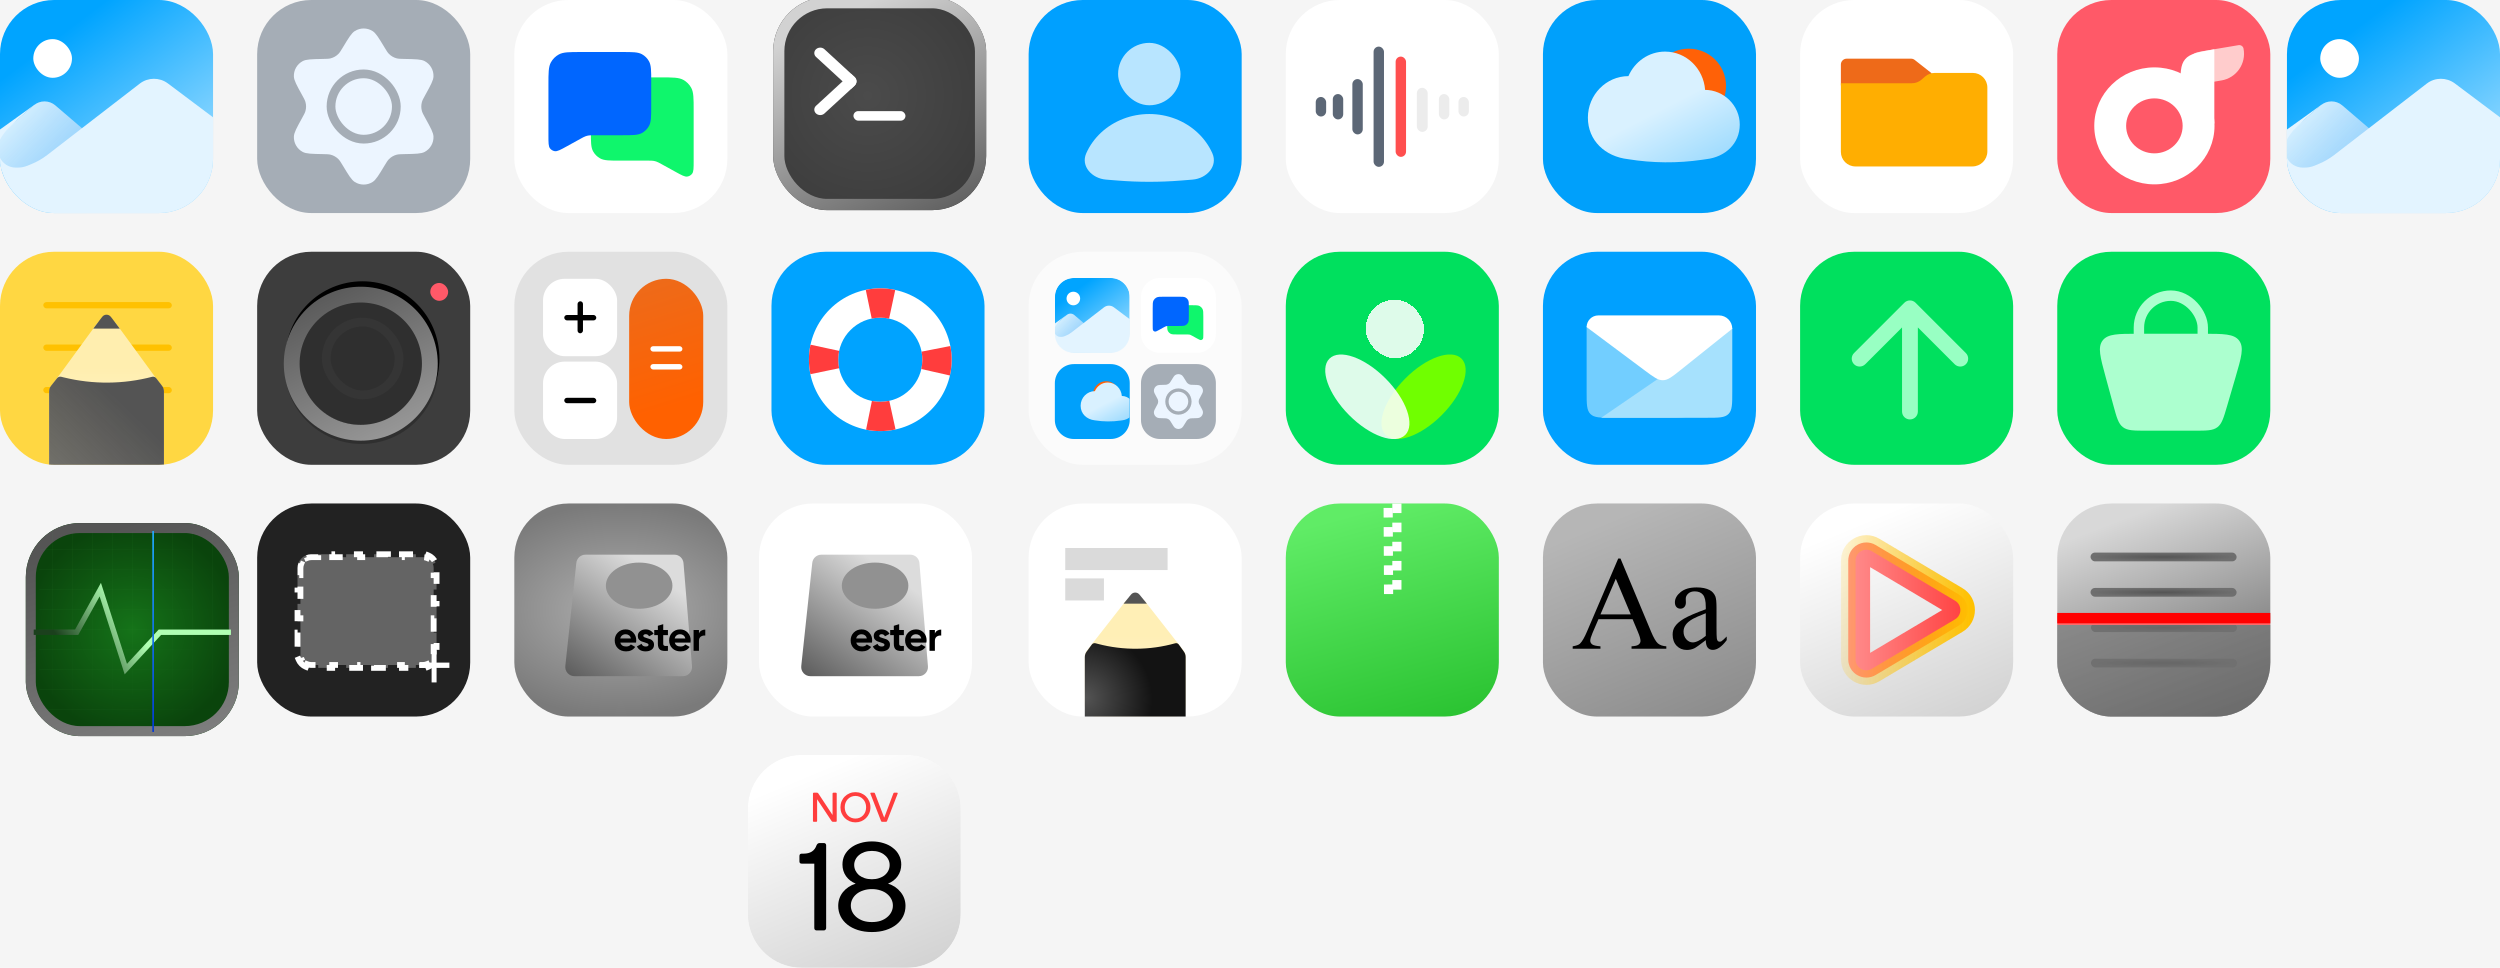 <svg width="6008" height="2326" viewBox="0 0 6008 2326" fill="none" xmlns="http://www.w3.org/2000/svg">
<rect width="6008" height="2326" fill="#F5F5F5"/>
<g filter="url(#filter0_i_0_1)">
<rect x="1854" width="512" height="512" rx="130" fill="url(#paint0_radial_0_1)"/>
<rect x="1867.5" y="13.5" width="485" height="485" rx="116.5" stroke="url(#paint1_linear_0_1)" stroke-width="27"/>
<rect x="2047" y="274" width="125" height="23" rx="11.5" fill="white"/>
<path d="M1957.09 125.274C1962.66 120.152 1971.69 120.152 1977.27 125.274L2049.96 192.098C2056.06 197.704 2056.06 206.794 2049.96 212.401L2040.82 220.798L1957.09 143.822C1951.52 138.7 1951.52 130.396 1957.09 125.274Z" fill="white"/>
<path d="M1957.09 279.726C1951.52 274.604 1951.52 266.3 1957.09 261.178L2040.82 184.202L2049.22 191.922C2055.73 197.903 2055.73 207.599 2049.22 213.579L1977.27 279.726C1971.69 284.848 1962.66 284.848 1957.09 279.726Z" fill="white"/>
</g>
<rect x="4326" width="512" height="512" rx="130" fill="white"/>
<g filter="url(#filter1_i_0_1)">
<g filter="url(#filter2_b_0_1)">
<path d="M4406 140C4406 132.268 4412.27 126 4420 126H4574.72C4577.86 126 4580.91 127.057 4583.38 129.002L4624 161L4622.32 177.639C4621.6 184.79 4615.58 190.232 4608.39 190.232H4406V140Z" fill="#EE6A19"/>
</g>
<g filter="url(#filter3_b_0_1)">
<path d="M4406 185.052H4576.76C4585.18 185.052 4593.31 182.019 4599.67 176.509L4608.59 168.792C4614.95 163.282 4623.08 160.249 4631.5 160.249H4723C4742.33 160.249 4758 175.919 4758 195.249V349.001C4758 368.883 4741.88 385.001 4722 385.001H4441C4421.67 385.001 4406 369.331 4406 350.001V185.052Z" fill="#FFAE01"/>
</g>
</g>
<g clip-path="url(#clip0_0_1)">
<rect width="512" height="512" rx="130" fill="url(#paint2_linear_0_1)"/>
<path d="M80.968 253.313C95.948 240.473 118.052 240.473 133.032 253.313L257.478 359.982C277.921 377.503 265.529 411 238.606 411H-24.605C-51.529 411 -63.92 377.503 -43.478 359.982L80.968 253.313Z" fill="url(#paint3_linear_0_1)"/>
<path d="M113.372 372.559L335.846 200.961C355.734 185.621 383.413 185.438 403.502 200.514L513.516 283.074C518.857 287.082 522 293.37 522 300.047L517.431 544H-56V351.405L85.732 249.692L72.445 260.84L40.887 288.153L20.425 308.008C16.697 311.626 13.286 315.558 10.231 319.76L5.899 325.719C1.611 331.618 -1.447 338.319 -3.093 345.424L-3.88 348.821C-6.191 358.798 -4.995 369.267 -0.494 378.467L-0.211 379.044C3.268 386.155 8.672 392.147 15.387 396.34C22.11 400.538 29.876 402.764 37.802 402.764H42.978C50.787 402.764 58.521 401.249 65.753 398.304L75.518 394.328C89.06 388.812 101.794 381.49 113.372 372.559Z" fill="#E3F4FF"/>
<rect x="80" y="94" width="93" height="93" rx="46.5" fill="white"/>
</g>
<g clip-path="url(#clip1_0_1)">
<rect x="5496" width="512" height="512" rx="130" fill="url(#paint4_linear_0_1)"/>
<path d="M5576.97 253.313C5591.95 240.473 5614.05 240.473 5629.03 253.313L5753.48 359.982C5773.92 377.503 5761.53 411 5734.61 411H5471.39C5444.47 411 5432.08 377.503 5452.52 359.982L5576.97 253.313Z" fill="url(#paint5_linear_0_1)"/>
<path d="M5609.37 372.559L5831.85 200.961C5851.73 185.621 5879.41 185.438 5899.5 200.514L6009.52 283.074C6014.86 287.082 6018 293.37 6018 300.047L6013.43 544H5440V351.405L5581.73 249.692L5568.44 260.84L5536.89 288.153L5516.43 308.008C5512.7 311.626 5509.29 315.558 5506.23 319.76L5501.9 325.719C5497.61 331.618 5494.55 338.319 5492.91 345.424L5492.12 348.821C5489.81 358.798 5491 369.267 5495.51 378.467L5495.79 379.044C5499.27 386.155 5504.67 392.147 5511.39 396.34C5518.11 400.538 5525.88 402.764 5533.8 402.764H5538.98C5546.79 402.764 5554.52 401.249 5561.75 398.304L5571.52 394.328C5585.06 388.812 5597.79 381.49 5609.37 372.559Z" fill="#E3F4FF"/>
<rect x="5576" y="94" width="93" height="93" rx="46.5" fill="white"/>
</g>
<rect x="1236" width="512" height="512" rx="130" fill="white"/>
<g filter="url(#filter4_i_0_1)">
<path d="M1665 250.72C1665 222.024 1665 207.676 1659.06 196.876C1654.67 188.894 1648.11 182.325 1640.12 177.937C1629.32 172 1614.98 172 1586.28 172H1488.52C1462.81 172 1449.96 172 1440.28 177.319C1433.13 181.25 1427.25 187.134 1423.32 194.285C1418 203.959 1418 216.813 1418 242.52V301.48C1418 327.187 1418 340.041 1423.32 349.715C1427.25 356.866 1433.13 362.75 1440.28 366.681C1449.96 372 1462.81 372 1488.52 372H1554.35C1561.39 372 1564.91 372 1568.33 372.558C1570.9 372.975 1573.43 373.625 1575.88 374.5C1579.15 375.667 1582.23 377.366 1588.4 380.765L1621.23 398.866C1636.24 407.142 1643.74 411.28 1649.87 410.291C1654.34 409.569 1658.38 407.184 1661.18 403.612C1665 398.726 1665 390.155 1665 373.015V250.72Z" fill="#0FF66C"/>
</g>
<g filter="url(#filter5_i_0_1)">
<path d="M1319 192.72C1319 164.024 1319 149.676 1324.94 138.876C1329.33 130.894 1335.89 124.325 1343.88 119.937C1354.68 114 1369.02 114 1397.72 114H1495.48C1521.19 114 1534.04 114 1543.72 119.319C1550.87 123.25 1556.75 129.134 1560.68 136.285C1566 145.959 1566 158.813 1566 184.52V243.48C1566 269.187 1566 282.041 1560.68 291.715C1556.75 298.866 1550.87 304.75 1543.72 308.681C1534.04 314 1521.19 314 1495.48 314H1429.65C1422.61 314 1419.09 314 1415.67 314.558C1413.1 314.975 1410.57 315.625 1408.12 316.5C1404.85 317.667 1401.77 319.366 1395.6 322.765L1362.77 340.866C1347.76 349.142 1340.26 353.28 1334.13 352.291C1329.66 351.569 1325.62 349.184 1322.82 345.612C1319 340.726 1319 332.155 1319 315.015V192.72Z" fill="#0066FF"/>
</g>
<rect x="4326" y="605" width="512" height="512" rx="130" fill="#00E05E"/>
<g filter="url(#filter6_i_0_1)">
<path d="M4563 985C4563 995.493 4571.51 1004 4582 1004C4592.49 1004 4601 995.493 4601 985H4563ZM4595.44 723.565C4588.02 716.145 4575.98 716.145 4568.56 723.565L4447.65 844.48C4440.23 851.9 4440.23 863.93 4447.65 871.35C4455.07 878.77 4467.1 878.77 4474.52 871.35L4582 763.87L4689.48 871.35C4696.9 878.77 4708.93 878.77 4716.35 871.35C4723.77 863.93 4723.77 851.9 4716.35 844.48L4595.44 723.565ZM4601 985V737H4563V985H4601Z" fill="#98FFC3"/>
</g>
<rect x="4944" y="605" width="512" height="512" rx="130" fill="#00E05E"/>
<g filter="url(#filter7_i_0_1)">
<path d="M5043.19 900.648C5030.25 853.095 5023.77 829.318 5036.08 813.212C5048.39 797.105 5073.03 797.105 5122.31 797.105H5276.56C5326.72 797.105 5351.79 797.105 5364.09 813.52C5376.39 829.935 5369.35 854.002 5355.26 902.136L5335.1 971.031C5326.79 999.425 5322.64 1013.62 5311.71 1021.81C5300.78 1030 5285.99 1030 5256.4 1030H5141.07C5110.94 1030 5095.87 1030 5084.85 1021.58C5073.83 1013.16 5069.87 998.618 5061.95 969.543L5043.19 900.648Z" fill="#ACFFCF"/>
<rect x="5123.24" y="705.5" width="153.428" height="201.455" rx="76.714" stroke="#ACFFCF" stroke-width="25"/>
</g>
<rect x="3708" y="605" width="512" height="512" rx="130" fill="#00A0FF"/>
<g filter="url(#filter8_di_0_1)">
<path d="M3789 763L3987.02 900.188C4036.61 934.545 4061.41 951.723 4056.37 967.861C4051.32 984 4021.16 984 3960.83 984H3946.59H3851C3821.77 984 3807.16 984 3798.08 974.92C3789 965.841 3789 951.227 3789 922V763Z" fill="#72CEFF"/>
</g>
<g filter="url(#filter9_di_0_1)">
<path d="M3824 984L4139 768V922C4139 951.227 4139 965.841 4129.92 974.92C4120.84 984 4106.23 984 4077 984H3993.51H3824Z" fill="#A6E1FD"/>
</g>
<g filter="url(#filter10_di_0_1)">
<path d="M3789 766.061C3789 750.563 3801.56 738 3817.06 738H4107.01C4124.68 738 4139 752.322 4139 769.99L4014.79 869.253C3994.5 885.472 3984.35 893.581 3972.41 893.78C3960.47 893.979 3950.06 886.211 3929.23 870.677L3789 766.061Z" fill="white"/>
</g>
<rect x="3090" y="1210" width="512" height="512" rx="130" fill="url(#paint6_linear_0_1)"/>
<line y1="-11" x2="219.305" y2="-11" transform="matrix(0.005 1 -1 0.004 3325 1220.7)" stroke="url(#paint7_linear_0_1)" stroke-width="22" stroke-dasharray="23 23"/>
<line x1="3357" y1="1210" x2="3357" y2="1418.6" stroke="url(#paint8_linear_0_1)" stroke-width="22" stroke-dasharray="23 23"/>
<rect x="3090" y="605" width="512" height="512" rx="130" fill="#00E05E"/>
<g filter="url(#filter11_d_0_1)">
<rect x="3275.02" y="701" width="140.21" height="140.696" rx="70.105" fill="white" fill-opacity="0.87" shape-rendering="crispEdges"/>
</g>
<g filter="url(#filter12_d_0_1)">
<ellipse cx="129.182" cy="62.052" rx="129.182" ry="62.052" transform="matrix(0.706 -0.709 0.706 0.709 3279.11 982.065)" fill="#70FF00"/>
<ellipse cx="129.182" cy="62.052" rx="129.182" ry="62.052" transform="matrix(0.706 0.709 -0.706 0.709 3231.58 799)" fill="white" fill-opacity="0.87"/>
</g>
<rect x="618" width="512" height="512" rx="130" fill="#A5ADB6"/>
<path d="M824.207 113.547C837.841 90.945 844.658 79.644 852.701 74.584C865.72 66.394 882.281 66.394 895.299 74.584C903.343 79.644 910.16 90.945 923.794 113.547C928.828 121.892 931.344 126.064 934.551 129.36C939.707 134.659 946.231 138.426 953.399 140.242C957.856 141.37 962.728 141.464 972.472 141.651C998.863 142.157 1012.06 142.41 1020.46 146.846C1034.06 154.026 1042.34 168.368 1041.76 183.737C1041.4 193.233 1035.02 204.787 1022.27 227.896C1017.56 236.428 1015.2 240.693 1013.95 245.118C1011.94 252.233 1011.94 259.767 1013.95 266.882C1015.2 271.307 1017.56 275.572 1022.27 284.104C1035.02 307.213 1041.4 318.767 1041.76 328.263C1042.34 343.632 1034.06 357.974 1020.46 365.154C1012.06 369.59 998.863 369.843 972.472 370.349C962.728 370.536 957.856 370.63 953.399 371.758C946.231 373.574 939.707 377.341 934.551 382.64C931.344 385.936 928.828 390.108 923.794 398.453C910.16 421.055 903.343 432.356 895.299 437.416C882.281 445.606 865.72 445.606 852.701 437.416C844.658 432.356 837.841 421.055 824.207 398.453C819.173 390.108 816.656 385.936 813.45 382.64C808.294 377.341 801.769 373.574 794.602 371.758C790.144 370.63 785.273 370.536 775.529 370.349C749.138 369.843 735.942 369.59 727.539 365.154C713.937 357.974 705.656 343.632 706.24 328.263C706.6 318.767 712.978 307.213 725.735 284.104C730.445 275.572 732.8 271.307 734.051 266.882C736.063 259.767 736.063 252.233 734.051 245.118C732.8 240.693 730.445 236.428 725.735 227.896C712.978 204.787 706.6 193.233 706.24 183.737C705.656 168.368 713.937 154.026 727.539 146.846C735.942 142.41 749.138 142.157 775.529 141.651C785.273 141.464 790.144 141.37 794.602 140.242C801.769 138.426 808.294 134.659 813.45 129.36C816.656 126.064 819.173 121.892 824.207 113.547Z" fill="#ECF5FF"/>
<rect x="795.5" y="177.5" width="156.983" height="156.983" rx="78.492" stroke="#A5ADB6" stroke-width="21"/>
<rect x="3090" width="512" height="512" rx="130" fill="white"/>
<rect x="3301" y="112" width="25" height="289" rx="12.5" fill="#5C6776"/>
<rect x="3354" y="136" width="25" height="241" rx="12.5" fill="#FF4F4F"/>
<rect x="3250" y="190" width="25" height="133" rx="12.5" fill="#5C6776"/>
<rect x="3405" y="211" width="26" height="106" rx="13" fill="#ECECEC"/>
<rect x="3203" y="226" width="25" height="61" rx="12.5" fill="#5C6776"/>
<rect x="3458" y="226" width="25" height="61" rx="12.5" fill="#ECECEC"/>
<rect x="3162" y="233" width="25" height="47" rx="12.5" fill="#5C6776"/>
<rect x="3505" y="233" width="25" height="47" rx="12.5" fill="#ECECEC"/>
<rect x="2472" width="512" height="512" rx="130" fill="#00A0FF"/>
<g filter="url(#filter13_i_0_1)">
<rect x="2653" y="88" width="150" height="150" rx="75" fill="#B8E5FF"/>
<path d="M2831.96 416.637C2865.87 413.91 2893.34 384.417 2879.52 353.331C2871.27 334.791 2859.19 317.946 2843.97 303.756C2828.74 289.567 2810.66 278.311 2790.76 270.632C2770.86 262.952 2749.54 259 2728 259C2706.46 259 2685.14 262.952 2665.24 270.632C2645.34 278.311 2627.26 289.567 2612.03 303.756C2596.81 317.946 2584.73 334.791 2576.48 353.331C2562.66 384.417 2590.13 413.91 2624.04 416.637L2651.58 418.853C2702.45 422.944 2753.55 422.944 2804.42 418.853L2831.96 416.637Z" fill="#B8E5FF"/>
</g>
<g clip-path="url(#clip2_0_1)">
<rect y="605" width="512" height="512" rx="130" fill="#FFD742"/>
<g filter="url(#filter14_i_0_1)">
<rect x="101" y="724" width="309" height="15" rx="7.5" fill="#FFC100"/>
</g>
<g filter="url(#filter15_i_0_1)">
<rect x="101" y="826" width="309" height="15" rx="7.5" fill="#FFC100"/>
</g>
<g filter="url(#filter16_i_0_1)">
<rect x="101" y="928" width="309" height="15" rx="7.5" fill="#FFC100"/>
</g>
<path d="M118 943.488C118 937.976 119.751 932.607 123.001 928.156L231.771 779.184C243.754 762.772 268.246 762.772 280.229 779.184L388.999 928.156C392.249 932.607 394 937.976 394 943.488V1328.5C394 1342.86 382.359 1354.5 368 1354.5H144C129.641 1354.5 118 1342.86 118 1328.5V943.488Z" fill="url(#paint9_linear_0_1)"/>
<path d="M118 940.715C118 935.764 119.67 930.958 122.74 927.074L136.973 909.066C139.426 905.962 143.465 904.574 147.309 905.514L154.091 907.172C223.605 924.171 296.255 923.617 365.501 905.559C369.192 904.596 373.101 905.934 375.429 908.956L389.43 927.137C392.393 930.985 394 935.704 394 940.56V1145.95C394 1158.1 384.15 1167.95 372 1167.95H140C127.85 1167.95 118 1158.1 118 1145.95V940.715Z" fill="url(#paint10_linear_0_1)"/>
<path d="M240.667 767.825L245.732 761.302C250.937 754.599 261.063 754.599 266.268 761.302L271.333 767.825L287.846 789.65H224.154L240.667 767.825Z" fill="#545454"/>
</g>
<rect x="4944" width="512" height="512" rx="130" fill="#FF5968"/>
<g filter="url(#filter17_i_0_1)">
<path d="M5312.91 294.496C5312.91 372.128 5248.22 435.061 5168.43 435.061C5088.64 435.061 5023.95 372.128 5023.95 294.496C5023.95 216.863 5088.64 153.93 5168.43 153.93C5248.22 153.93 5312.91 216.863 5312.91 294.496ZM5100.52 294.496C5100.52 330.985 5130.92 360.565 5168.43 360.565C5205.93 360.565 5236.34 330.985 5236.34 294.496C5236.34 258.006 5205.93 228.426 5168.43 228.426C5130.92 228.426 5100.52 258.006 5100.52 294.496Z" fill="white"/>
<path d="M5260.02 157.674C5256.66 140.079 5254.98 131.282 5259.42 124.892C5263.87 118.502 5272.7 117.015 5290.36 114.041L5370.76 100.506C5376.28 99.577 5381.61 103.282 5382.66 108.782C5389.57 144.967 5365.72 179.259 5329.4 185.375L5284.18 192.987C5274.86 194.556 5265.87 188.304 5264.1 179.023L5260.02 157.674Z" fill="#FFCCCC"/>
<path d="M5230.77 207.066C5230.77 167.749 5230.77 148.09 5242.24 134.426C5253.71 120.762 5273.3 117.317 5312.48 110.427L5312.48 289.085L5230.77 228.918L5230.77 207.066Z" fill="white"/>
</g>
<rect x="618" y="605" width="512" height="512" rx="130" fill="#3D3D3D"/>
<g filter="url(#filter18_i_0_1)">
<circle cx="871" cy="861" r="185" fill="#2F2F2F"/>
</g>
<circle cx="871" cy="861" r="173" stroke="black" stroke-width="24"/>
<g filter="url(#filter19_i_0_1)">
<circle cx="871" cy="861" r="166" stroke="url(#paint11_linear_0_1)" stroke-width="38"/>
</g>
<rect x="784" y="774" width="175" height="175" rx="87.5" stroke="#353535" stroke-width="21"/>
<g filter="url(#filter20_i_0_1)">
<rect x="1020" y="676" width="43" height="43" rx="21.5" fill="#FF5968"/>
</g>
<rect x="3708" width="512" height="512" rx="130" fill="url(#paint12_linear_0_1)"/>
<g filter="url(#filter21_b_0_1)">
<circle cx="4058.5" cy="206.5" r="89.5" fill="#FF6107"/>
</g>
<g filter="url(#filter22_i_0_1)">
<path d="M3779 281.733C3779 336.845 3820.5 375.318 3875.5 381.523C3934.48 391.117 3994.59 391.6 4053.72 382.953L4063.5 381.523C4109 376.352 4144 344.253 4144 298.278C4144 252.304 4105.17 215.034 4060.71 215.034C4056.89 163.546 4015.27 123 3964.5 123C3925.28 123 3891.52 147.197 3876.43 181.943H3876.5C3823.2 181.943 3779 226.621 3779 281.733Z" fill="url(#paint13_linear_0_1)"/>
</g>
<rect x="1236" y="605" width="512" height="512" rx="130" fill="#E1E1E1"/>
<g filter="url(#filter23_i_0_1)">
<rect x="1507" y="668" width="178" height="385" rx="89" fill="url(#paint14_linear_0_1)"/>
<rect x="1300" y="668" width="178" height="186" rx="52" fill="white"/>
<rect x="1300" y="867" width="178" height="186" rx="52" fill="white"/>
<rect x="1558" y="830" width="77" height="13" rx="6.5" fill="white"/>
<rect x="1351" y="755" width="77" height="13" rx="6.5" fill="black"/>
<rect x="1351" y="954" width="77" height="13" rx="6.5" fill="black"/>
<rect x="1383" y="799" width="77" height="13" rx="6.5" transform="rotate(-90 1383 799)" fill="black"/>
<rect x="1558" y="873" width="77" height="13" rx="6.5" fill="white"/>
</g>
<rect x="1854" y="605" width="512" height="512" rx="130" fill="#00A3FF"/>
<g filter="url(#filter24_i_0_1)">
<path d="M2281 860.5C2281 955.217 2204.22 1032 2109.5 1032C2014.78 1032 1938 955.217 1938 860.5C1938 765.783 2014.78 689 2109.5 689C2204.22 689 2281 765.783 2281 860.5ZM2008.39 860.5C2008.39 916.343 2053.66 961.612 2109.5 961.612C2165.34 961.612 2210.61 916.343 2210.61 860.5C2210.61 804.657 2165.34 759.388 2109.5 759.388C2053.66 759.388 2008.39 804.657 2008.39 860.5Z" fill="white"/>
<path d="M2276.77 898.357C2282.04 875.075 2282.39 850.949 2277.8 827.523L2208.73 841.058C2211.43 854.869 2211.22 869.093 2208.12 882.82L2276.77 898.357Z" fill="#FF3D3D"/>
<path d="M2145.42 692.804C2122.08 687.804 2097.95 687.732 2074.58 692.593L2088.91 761.506C2102.69 758.641 2116.92 758.683 2130.68 761.631L2145.42 692.804Z" fill="#FF3D3D"/>
<path d="M1941.85 824.383C1936.82 847.719 1936.72 871.847 1941.55 895.224L2010.48 880.972C2007.63 867.19 2007.69 852.965 2010.66 839.207L1941.85 824.383Z" fill="#FF3D3D"/>
<path d="M2075.34 1028.56C2098.73 1033.32 2122.86 1033.14 2146.18 1028.03L2131.12 959.273C2117.38 962.283 2103.15 962.389 2089.36 959.586L2075.34 1028.56Z" fill="#FF3D3D"/>
</g>
<rect x="2472" y="605" width="512" height="512" rx="130" fill="white" fill-opacity="0.59"/>
<g clip-path="url(#clip3_0_1)">
<mask id="mask0_0_1" style="mask-type:luminance" maskUnits="userSpaceOnUse" x="2535" y="668" width="180" height="180">
<path d="M2669.3 668H2580.7C2555.46 668 2535 688.462 2535 713.703V802.297C2535 827.538 2555.46 848 2580.7 848H2669.3C2694.54 848 2715 827.538 2715 802.297V713.703C2715 688.462 2694.54 668 2669.3 668Z" fill="white"/>
</mask>
<g mask="url(#mask0_0_1)">
<path d="M2669.3 668H2580.7C2555.46 668 2535 688.462 2535 713.703V802.297C2535 827.538 2555.46 848 2580.7 848H2669.3C2694.54 848 2715 827.538 2715 802.297V713.703C2715 688.462 2694.54 668 2669.3 668Z" fill="url(#paint15_linear_0_1)"/>
<path d="M2563.47 757.055C2568.73 752.541 2576.5 752.541 2581.77 757.055L2625.52 794.556C2632.71 800.716 2628.35 812.492 2618.88 812.492H2526.35C2516.88 812.492 2512.53 800.716 2519.71 794.556L2563.47 757.055Z" fill="url(#paint16_linear_0_1)"/>
<path d="M2574.86 798.978L2653.07 738.65C2660.06 733.257 2669.79 733.193 2676.86 738.493L2715.53 767.518C2717.41 768.927 2718.52 771.138 2718.52 773.485L2716.91 859.25H2515.31V791.541L2565.14 755.782L2560.47 759.702L2549.37 769.304L2542.18 776.284C2540.87 777.556 2539.67 778.938 2538.6 780.416L2537.07 782.511C2535.57 784.584 2534.49 786.94 2533.91 789.438L2533.64 790.632C2532.82 794.14 2533.24 797.82 2534.83 801.055L2534.93 801.258C2536.15 803.758 2538.05 805.864 2540.41 807.338C2542.77 808.814 2545.5 809.597 2548.29 809.597H2550.11C2552.85 809.597 2555.57 809.064 2558.12 808.029L2561.55 806.631C2566.31 804.692 2570.79 802.118 2574.86 798.978Z" fill="#E3F4FF"/>
<path d="M2595.82 717.395C2595.82 708.366 2588.5 701.047 2579.47 701.047C2570.44 701.047 2563.12 708.366 2563.12 717.395C2563.12 726.423 2570.44 733.742 2579.47 733.742C2588.5 733.742 2595.82 726.423 2595.82 717.395Z" fill="white"/>
</g>
</g>
<g clip-path="url(#clip4_0_1)">
<path d="M2669.3 875H2580.7C2555.46 875 2535 895.462 2535 920.703V1009.3C2535 1034.54 2555.46 1055 2580.7 1055H2669.3C2694.54 1055 2715 1034.54 2715 1009.3V920.703C2715 895.462 2694.54 875 2669.3 875Z" fill="url(#paint17_linear_0_1)"/>
<path d="M2658.22 979.062C2675.6 979.062 2689.69 964.975 2689.69 947.598C2689.69 930.22 2675.6 916.133 2658.22 916.133C2640.85 916.133 2626.76 930.22 2626.76 947.598C2626.76 964.975 2640.85 979.062 2658.22 979.062Z" fill="#FF6107"/>
<g filter="url(#filter25_i_0_1)">
<path d="M2559.96 974.047C2559.96 993.422 2574.55 1006.95 2593.89 1009.13C2614.62 1012.5 2635.75 1012.67 2656.54 1009.63L2659.98 1009.13C2675.98 1007.31 2688.28 996.026 2688.28 979.863C2688.28 963.701 2674.63 950.598 2659 950.598C2657.65 932.497 2643.03 918.242 2625.18 918.242C2611.39 918.242 2599.52 926.749 2594.21 938.964H2594.24C2575.5 938.964 2559.96 954.671 2559.96 974.047Z" fill="url(#paint18_linear_0_1)"/>
</g>
</g>
<g clip-path="url(#clip5_0_1)">
<path d="M2876.3 875H2787.7C2762.46 875 2742 895.462 2742 920.703V1009.3C2742 1034.54 2762.46 1055 2787.7 1055H2876.3C2901.54 1055 2922 1034.54 2922 1009.3V920.703C2922 895.462 2901.54 875 2876.3 875Z" fill="#A5ADB6"/>
<path d="M2814.49 914.919C2819.29 906.973 2821.68 903 2824.51 901.221C2829.09 898.342 2834.91 898.342 2839.49 901.221C2842.32 903 2844.71 906.973 2849.51 914.919C2851.28 917.853 2852.16 919.319 2853.29 920.478C2855.1 922.341 2857.39 923.665 2859.91 924.304C2861.48 924.7 2863.19 924.733 2866.62 924.799C2875.9 924.977 2880.54 925.066 2883.49 926.626C2888.27 929.15 2891.18 934.192 2890.98 939.595C2890.85 942.933 2888.61 946.995 2884.12 955.12C2882.47 958.119 2881.64 959.619 2881.2 961.174C2880.49 963.676 2880.49 966.324 2881.2 968.826C2881.64 970.381 2882.47 971.881 2884.12 974.88C2888.61 983.005 2890.85 987.067 2890.98 990.405C2891.18 995.808 2888.27 1000.85 2883.49 1003.37C2880.54 1004.93 2875.9 1005.02 2866.62 1005.2C2863.19 1005.27 2861.48 1005.3 2859.91 1005.7C2857.39 1006.33 2855.1 1007.66 2853.29 1009.52C2852.16 1010.68 2851.28 1012.15 2849.51 1015.08C2844.71 1023.03 2842.32 1027 2839.49 1028.78C2834.91 1031.66 2829.09 1031.66 2824.51 1028.78C2821.68 1027 2819.29 1023.03 2814.49 1015.08C2812.72 1012.15 2811.84 1010.68 2810.71 1009.52C2808.9 1007.66 2806.61 1006.33 2804.09 1005.7C2802.52 1005.3 2800.81 1005.27 2797.38 1005.2C2788.1 1005.02 2783.46 1004.93 2780.51 1003.37C2775.73 1000.85 2772.82 995.808 2773.02 990.405C2773.15 987.067 2775.39 983.005 2779.88 974.88C2781.53 971.881 2782.36 970.381 2782.8 968.826C2783.51 966.324 2783.51 963.676 2782.8 961.174C2782.36 959.619 2781.53 958.119 2779.88 955.12C2775.39 946.995 2773.15 942.933 2773.02 939.595C2772.82 934.192 2775.73 929.15 2780.51 926.626C2783.46 925.066 2788.1 924.977 2797.38 924.799C2800.81 924.733 2802.52 924.7 2804.09 924.304C2806.61 923.665 2808.9 922.341 2810.71 920.478C2811.84 919.319 2812.72 917.853 2814.49 914.919Z" fill="#ECF5FF"/>
<path d="M2859.59 964.997C2859.59 949.757 2847.24 937.402 2832 937.402C2816.76 937.402 2804.4 949.757 2804.4 964.997C2804.4 980.237 2816.76 992.592 2832 992.592C2847.24 992.592 2859.59 980.237 2859.59 964.997Z" stroke="#A5ADB6" stroke-width="8"/>
</g>
<g clip-path="url(#clip6_0_1)">
<path d="M2876.3 668H2787.7C2762.46 668 2742 688.462 2742 713.703V802.297C2742 827.538 2762.46 848 2787.7 848H2876.3C2901.54 848 2922 827.538 2922 802.297V713.703C2922 688.462 2901.54 668 2876.3 668Z" fill="white"/>
<g filter="url(#filter26_i_0_1)">
<path d="M2892.82 756.144C2892.82 746.055 2892.82 741.011 2890.73 737.214C2889.19 734.408 2886.88 732.099 2884.07 730.556C2880.28 728.469 2875.23 728.469 2865.15 728.469H2830.78C2821.74 728.469 2817.22 728.469 2813.82 730.339C2811.3 731.721 2809.24 733.789 2807.85 736.303C2805.98 739.704 2805.98 744.223 2805.98 753.261V773.989C2805.98 783.027 2805.98 787.546 2807.85 790.947C2809.24 793.461 2811.3 795.529 2813.82 796.911C2817.22 798.781 2821.74 798.781 2830.78 798.781H2853.92C2856.39 798.781 2857.63 798.781 2858.84 798.977C2859.74 799.124 2860.63 799.353 2861.49 799.66C2862.64 800.07 2863.72 800.668 2865.89 801.863L2877.43 808.226C2882.71 811.136 2885.35 812.591 2887.5 812.243C2889.07 811.989 2890.49 811.151 2891.48 809.895C2892.82 808.177 2892.82 805.164 2892.82 799.138V756.144Z" fill="#0FF66C"/>
</g>
<g filter="url(#filter27_i_0_1)">
<path d="M2771.18 735.753C2771.18 725.665 2771.18 720.62 2773.27 716.824C2774.81 714.017 2777.12 711.708 2779.93 710.165C2783.72 708.078 2788.77 708.078 2798.85 708.078H2833.22C2842.26 708.078 2846.78 708.078 2850.18 709.948C2852.7 711.33 2854.76 713.399 2856.15 715.913C2858.02 719.314 2858.02 723.833 2858.02 732.87V753.598C2858.02 762.636 2858.02 767.155 2856.15 770.556C2854.76 773.07 2852.7 775.139 2850.18 776.521C2846.78 778.391 2842.26 778.391 2833.22 778.391H2810.08C2807.61 778.391 2806.37 778.391 2805.16 778.587C2804.26 778.733 2803.37 778.962 2802.51 779.27C2801.36 779.68 2800.28 780.277 2798.11 781.472L2786.57 787.836C2781.29 790.745 2778.65 792.2 2776.5 791.852C2774.93 791.598 2773.51 790.76 2772.52 789.504C2771.18 787.786 2771.18 784.773 2771.18 778.747V735.753Z" fill="#0066FF"/>
</g>
</g>
<rect x="1824" y="1210" width="512" height="512" rx="130" fill="white"/>
<g filter="url(#filter28_di_0_1)">
<path d="M1934.04 1339.67C1935.23 1328.48 1944.67 1320 1955.91 1320H2169.65C2181.1 1320 2190.64 1328.78 2191.58 1340.19L2212.04 1588.19C2213.09 1601.01 2202.97 1612 2190.11 1612H1929.47C1916.4 1612 1906.21 1600.67 1907.59 1587.67L1934.04 1339.67Z" fill="url(#paint19_linear_0_1)"/>
</g>
<g filter="url(#filter29_di_0_1)">
<ellipse cx="2097" cy="1394.5" rx="80" ry="55.5" fill="#919191"/>
</g>
<g filter="url(#filter30_d_0_1)">
<path d="M2048.8 1535.3C2050.53 1541.57 2055.23 1544.7 2062.9 1544.7C2067.83 1544.7 2071.57 1543.03 2074.1 1539.7L2084.5 1545.7C2079.57 1552.83 2072.3 1556.4 2062.7 1556.4C2054.43 1556.4 2047.8 1553.9 2042.8 1548.9C2037.8 1543.9 2035.3 1537.6 2035.3 1530C2035.3 1522.47 2037.77 1516.2 2042.7 1511.2C2047.63 1506.13 2053.97 1503.6 2061.7 1503.6C2069.03 1503.6 2075.07 1506.13 2079.8 1511.2C2084.6 1516.27 2087 1522.53 2087 1530C2087 1531.67 2086.83 1533.43 2086.5 1535.3H2048.8ZM2048.6 1525.3H2074.1C2073.37 1521.9 2071.83 1519.37 2069.5 1517.7C2067.23 1516.03 2064.63 1515.2 2061.7 1515.2C2058.23 1515.2 2055.37 1516.1 2053.1 1517.9C2050.83 1519.63 2049.33 1522.1 2048.6 1525.3ZM2103.95 1519.2C2103.95 1520.53 2104.82 1521.63 2106.55 1522.5C2108.35 1523.3 2110.52 1524.03 2113.05 1524.7C2115.59 1525.3 2118.12 1526.1 2120.65 1527.1C2123.19 1528.03 2125.32 1529.63 2127.05 1531.9C2128.85 1534.17 2129.75 1537 2129.75 1540.4C2129.75 1545.53 2127.82 1549.5 2123.95 1552.3C2120.15 1555.03 2115.39 1556.4 2109.65 1556.4C2099.39 1556.4 2092.39 1552.43 2088.65 1544.5L2099.85 1538.2C2101.32 1542.53 2104.59 1544.7 2109.65 1544.7C2114.25 1544.7 2116.55 1543.27 2116.55 1540.4C2116.55 1539.07 2115.65 1538 2113.85 1537.2C2112.12 1536.33 2109.99 1535.57 2107.45 1534.9C2104.92 1534.23 2102.39 1533.4 2099.85 1532.4C2097.32 1531.4 2095.15 1529.83 2093.35 1527.7C2091.62 1525.5 2090.75 1522.77 2090.75 1519.5C2090.75 1514.57 2092.55 1510.7 2096.15 1507.9C2099.82 1505.03 2104.35 1503.6 2109.75 1503.6C2113.82 1503.6 2117.52 1504.53 2120.85 1506.4C2124.19 1508.2 2126.82 1510.8 2128.75 1514.2L2117.75 1520.2C2116.15 1516.8 2113.49 1515.1 2109.75 1515.1C2108.09 1515.1 2106.69 1515.47 2105.55 1516.2C2104.49 1516.93 2103.95 1517.93 2103.95 1519.2ZM2163.18 1517.4H2151.88V1538.2C2151.88 1539.93 2152.32 1541.2 2153.18 1542C2154.05 1542.8 2155.32 1543.27 2156.98 1543.4C2158.65 1543.47 2160.72 1543.43 2163.18 1543.3V1555C2154.32 1556 2148.05 1555.17 2144.38 1552.5C2140.78 1549.83 2138.98 1545.07 2138.98 1538.2V1517.4H2130.28V1505H2138.98V1494.9L2151.88 1491V1505H2163.18V1517.4ZM2179.62 1535.3C2181.35 1541.57 2186.05 1544.7 2193.72 1544.7C2198.65 1544.7 2202.38 1543.03 2204.92 1539.7L2215.32 1545.7C2210.38 1552.83 2203.12 1556.4 2193.52 1556.4C2185.25 1556.4 2178.62 1553.9 2173.62 1548.9C2168.62 1543.9 2166.12 1537.6 2166.12 1530C2166.12 1522.47 2168.58 1516.2 2173.52 1511.2C2178.45 1506.13 2184.78 1503.6 2192.52 1503.6C2199.85 1503.6 2205.88 1506.13 2210.62 1511.2C2215.42 1516.27 2217.82 1522.53 2217.82 1530C2217.82 1531.67 2217.65 1533.43 2217.32 1535.3H2179.62ZM2179.42 1525.3H2204.92C2204.18 1521.9 2202.65 1519.37 2200.32 1517.7C2198.05 1516.03 2195.45 1515.2 2192.52 1515.2C2189.05 1515.2 2186.18 1516.1 2183.92 1517.9C2181.65 1519.63 2180.15 1522.1 2179.42 1525.3ZM2237.72 1513.6C2238.92 1510.4 2240.89 1508 2243.62 1506.4C2246.42 1504.8 2249.52 1504 2252.92 1504V1518.4C2248.99 1517.93 2245.46 1518.73 2242.32 1520.8C2239.26 1522.87 2237.72 1526.3 2237.72 1531.1V1555H2224.82V1505H2237.72V1513.6Z" fill="black"/>
</g>
<rect x="3708" y="1210" width="512" height="512" rx="130" fill="url(#paint20_linear_0_1)"/>
<path d="M3923.41 1488.06H3841.38L3827 1521.5C3823.46 1529.73 3821.69 1535.88 3821.69 1539.94C3821.69 1543.17 3823.2 1546.03 3826.22 1548.53C3829.34 1550.93 3836.01 1552.49 3846.22 1553.22V1559H3779.5V1553.22C3788.35 1551.66 3794.08 1549.62 3796.69 1547.12C3802 1542.12 3807.89 1531.97 3814.34 1516.66L3888.88 1342.28H3894.34L3968.09 1518.53C3974.03 1532.7 3979.4 1541.92 3984.19 1546.19C3989.08 1550.35 3995.85 1552.7 4004.5 1553.22V1559H3920.91V1553.22C3929.34 1552.8 3935.02 1551.4 3937.94 1549C3940.96 1546.6 3942.47 1543.69 3942.47 1540.25C3942.47 1535.67 3940.39 1528.43 3936.22 1518.53L3923.41 1488.06ZM3919.03 1476.5L3883.09 1390.88L3846.22 1476.5H3919.03ZM4099.34 1538.38C4084.66 1549.73 4075.44 1556.29 4071.69 1558.06C4066.06 1560.67 4060.07 1561.97 4053.72 1561.97C4043.82 1561.97 4035.65 1558.58 4029.19 1551.81C4022.83 1545.04 4019.66 1536.14 4019.66 1525.09C4019.66 1518.11 4021.22 1512.07 4024.34 1506.97C4028.61 1499.89 4036.01 1493.22 4046.53 1486.97C4057.16 1480.72 4074.76 1473.11 4099.34 1464.16V1458.53C4099.34 1444.26 4097.05 1434.47 4092.47 1429.16C4087.99 1423.84 4081.43 1421.19 4072.78 1421.19C4066.22 1421.19 4061.01 1422.96 4057.16 1426.5C4053.2 1430.04 4051.22 1434.1 4051.22 1438.69L4051.53 1447.75C4051.53 1452.54 4050.28 1456.24 4047.78 1458.84C4045.39 1461.45 4042.21 1462.75 4038.25 1462.75C4034.4 1462.75 4031.22 1461.4 4028.72 1458.69C4026.32 1455.98 4025.12 1452.28 4025.12 1447.59C4025.12 1438.64 4029.71 1430.41 4038.88 1422.91C4048.04 1415.41 4060.91 1411.66 4077.47 1411.66C4090.18 1411.66 4100.59 1413.79 4108.72 1418.06C4114.86 1421.29 4119.4 1426.34 4122.31 1433.22C4124.19 1437.7 4125.12 1446.86 4125.12 1460.72V1509.31C4125.12 1522.96 4125.39 1531.34 4125.91 1534.47C4126.43 1537.49 4127.26 1539.52 4128.41 1540.56C4129.66 1541.6 4131.06 1542.12 4132.62 1542.12C4134.29 1542.12 4135.75 1541.76 4137 1541.03C4139.19 1539.68 4143.41 1535.88 4149.66 1529.62V1538.38C4137.99 1554 4126.84 1561.81 4116.22 1561.81C4111.11 1561.81 4107.05 1560.04 4104.03 1556.5C4101.01 1552.96 4099.45 1546.92 4099.34 1538.38ZM4099.34 1528.22V1473.69C4083.61 1479.94 4073.46 1484.36 4068.88 1486.97C4060.65 1491.55 4054.76 1496.34 4051.22 1501.34C4047.68 1506.34 4045.91 1511.81 4045.91 1517.75C4045.91 1525.25 4048.15 1531.5 4052.62 1536.5C4057.1 1541.4 4062.26 1543.84 4068.09 1543.84C4076.01 1543.84 4086.43 1538.64 4099.34 1528.22Z" fill="black"/>
<rect x="4326" y="1210" width="512" height="512" rx="130" fill="url(#paint21_linear_0_1)"/>
<path d="M4689.47 1473.31C4695.01 1470.01 4695.01 1461.99 4689.47 1458.69L4489.59 1339.86C4483.93 1336.49 4476.75 1340.57 4476.75 1347.16V1584.84C4476.75 1591.43 4483.93 1595.51 4489.59 1592.14L4689.47 1473.31Z" stroke="url(#paint22_linear_0_1)" stroke-width="35"/>
<path d="M4698.41 1488.35C4715.36 1478.27 4715.36 1453.73 4698.41 1443.65L4498.54 1324.81C4481.21 1314.51 4459.25 1327 4459.25 1347.16V1584.84C4459.25 1605 4481.21 1617.49 4498.54 1607.19L4698.41 1488.35Z" stroke="url(#paint23_linear_0_1)" stroke-width="35"/>
<path d="M4707.36 1428.61C4735.71 1445.47 4735.71 1486.53 4707.36 1503.39L4507.48 1622.23C4478.48 1639.47 4441.75 1618.57 4441.75 1584.84V1347.16C4441.75 1313.43 4478.48 1292.53 4507.48 1309.77L4707.36 1428.61Z" stroke="url(#paint24_linear_0_1)" stroke-width="35"/>
<g clip-path="url(#clip7_0_1)">
<rect x="2472" y="1210" width="512" height="512" rx="130" fill="white"/>
<rect x="2560" y="1317" width="246" height="53" fill="#DADADA"/>
<rect x="2560" y="1390" width="93" height="53" fill="#DADADA"/>
<path d="M2607 1578.83C2607 1573.02 2608.94 1567.38 2612.52 1562.81L2704.54 1445.2C2716.56 1429.85 2739.79 1429.85 2751.8 1445.2L2843.82 1562.81C2847.4 1567.38 2849.34 1573.02 2849.34 1578.83V1695.68C2849.34 1710.04 2837.7 1721.68 2823.34 1721.68H2633C2618.64 1721.68 2607 1710.04 2607 1695.68L2607 1578.83Z" fill="url(#paint25_linear_0_1)"/>
<path d="M2607 1579.11C2607 1574.42 2608.5 1569.86 2611.28 1566.08L2623.85 1548.98C2625.87 1546.24 2629.36 1545.01 2632.65 1545.87L2638.56 1547.42C2699.54 1563.45 2763.69 1562.93 2824.4 1545.91C2827.56 1545.03 2830.94 1546.21 2832.85 1548.88L2845.22 1566.15C2847.9 1569.88 2849.34 1574.37 2849.34 1578.96V1722.12H2607V1579.11Z" fill="url(#paint26_radial_0_1)"/>
<path d="M2714.71 1432.88L2718.18 1428.71C2723.38 1422.47 2732.97 1422.47 2738.16 1428.71L2741.63 1432.88L2756.13 1450.77H2700.21L2714.71 1432.88Z" fill="#545454"/>
</g>
<rect x="618" y="1210" width="512" height="512" rx="130" fill="#222222"/>
<g filter="url(#filter31_i_0_1)">
<path d="M727.368 1593.57C719.301 1590.22 712.849 1583.77 709.504 1575.7L715.97 1573.02C714.703 1569.97 714 1566.61 714 1563.07V1545.82H707V1511.3H714V1476.79H707V1442.28H714V1407.77H707V1373.26H714V1356C714 1352.46 714.703 1349.11 715.97 1346.05L709.504 1343.37C712.849 1335.3 719.301 1328.85 727.368 1325.5L730.049 1331.97C733.105 1330.7 736.462 1330 740 1330H756.761V1323H790.282V1330H823.803V1323H857.324V1330H890.845V1323H924.366V1330H957.887V1323H991.408V1330H1008.17C1011.71 1330 1015.06 1330.7 1018.12 1331.97L1020.8 1325.5C1028.87 1328.85 1035.32 1335.3 1038.66 1343.37L1032.2 1346.05C1033.47 1349.11 1034.17 1352.46 1034.17 1356V1373.26H1041.17V1407.77H1034.17V1442.28H1041.17V1476.79H1034.17V1511.3H1041.17V1545.82H1034.17V1563.07C1034.17 1566.61 1033.47 1569.97 1032.2 1573.02L1038.66 1575.7C1035.32 1583.77 1028.87 1590.22 1020.8 1593.57L1018.12 1587.1C1015.06 1588.37 1011.71 1589.07 1008.17 1589.07H991.408V1596.07H957.887V1589.07H924.366V1596.07H890.845V1589.07H857.324V1596.07H823.803V1589.07H790.282V1596.07H756.761V1589.07H740C736.462 1589.07 733.105 1588.37 730.049 1587.1L727.368 1593.57Z" fill="white" fill-opacity="0.3" stroke="white" stroke-width="14" stroke-dasharray="34 34"/>
<rect x="1029.23" y="1553.74" width="11.935" height="77.265" fill="white"/>
<rect x="999.398" y="1596.07" width="12.701" height="72.602" transform="rotate(-90 999.398 1596.07)" fill="white"/>
</g>
<rect x="1236" y="1210" width="512" height="512" rx="130" fill="url(#paint27_radial_0_1)"/>
<g filter="url(#filter32_di_0_1)">
<path d="M1367.04 1339.67C1368.23 1328.48 1377.67 1320 1388.91 1320H1602.65C1614.1 1320 1623.64 1328.78 1624.58 1340.19L1645.04 1588.19C1646.09 1601.01 1635.97 1612 1623.11 1612H1362.47C1349.4 1612 1339.21 1600.67 1340.59 1587.67L1367.04 1339.67Z" fill="url(#paint28_linear_0_1)"/>
</g>
<g filter="url(#filter33_di_0_1)">
<ellipse cx="1530" cy="1394.5" rx="80" ry="55.5" fill="#919191"/>
</g>
<g filter="url(#filter34_d_0_1)">
<path d="M1481.8 1535.3C1483.53 1541.57 1488.23 1544.7 1495.9 1544.7C1500.83 1544.7 1504.57 1543.03 1507.1 1539.7L1517.5 1545.7C1512.57 1552.83 1505.3 1556.4 1495.7 1556.4C1487.43 1556.4 1480.8 1553.9 1475.8 1548.9C1470.8 1543.9 1468.3 1537.6 1468.3 1530C1468.3 1522.47 1470.77 1516.2 1475.7 1511.2C1480.63 1506.13 1486.97 1503.6 1494.7 1503.6C1502.03 1503.6 1508.07 1506.13 1512.8 1511.2C1517.6 1516.27 1520 1522.53 1520 1530C1520 1531.67 1519.83 1533.43 1519.5 1535.3H1481.8ZM1481.6 1525.3H1507.1C1506.37 1521.9 1504.83 1519.37 1502.5 1517.7C1500.23 1516.03 1497.63 1515.2 1494.7 1515.2C1491.23 1515.2 1488.37 1516.1 1486.1 1517.9C1483.83 1519.63 1482.33 1522.1 1481.6 1525.3ZM1536.95 1519.2C1536.95 1520.53 1537.82 1521.63 1539.55 1522.5C1541.35 1523.3 1543.52 1524.03 1546.05 1524.7C1548.59 1525.3 1551.12 1526.1 1553.65 1527.1C1556.19 1528.03 1558.32 1529.63 1560.05 1531.9C1561.85 1534.17 1562.75 1537 1562.75 1540.4C1562.75 1545.53 1560.82 1549.5 1556.95 1552.3C1553.15 1555.03 1548.39 1556.4 1542.65 1556.4C1532.39 1556.4 1525.39 1552.43 1521.65 1544.5L1532.85 1538.2C1534.32 1542.53 1537.59 1544.7 1542.65 1544.7C1547.25 1544.7 1549.55 1543.27 1549.55 1540.4C1549.55 1539.07 1548.65 1538 1546.85 1537.2C1545.12 1536.33 1542.99 1535.57 1540.45 1534.9C1537.92 1534.23 1535.39 1533.4 1532.85 1532.4C1530.32 1531.4 1528.15 1529.83 1526.35 1527.7C1524.62 1525.5 1523.75 1522.77 1523.75 1519.5C1523.75 1514.57 1525.55 1510.7 1529.15 1507.9C1532.82 1505.03 1537.35 1503.6 1542.75 1503.6C1546.82 1503.6 1550.52 1504.53 1553.85 1506.4C1557.19 1508.2 1559.82 1510.8 1561.75 1514.2L1550.75 1520.2C1549.15 1516.8 1546.49 1515.1 1542.75 1515.1C1541.09 1515.1 1539.69 1515.47 1538.55 1516.2C1537.49 1516.93 1536.95 1517.93 1536.95 1519.2ZM1596.18 1517.4H1584.88V1538.2C1584.88 1539.93 1585.32 1541.2 1586.18 1542C1587.05 1542.8 1588.32 1543.27 1589.98 1543.4C1591.65 1543.47 1593.72 1543.43 1596.18 1543.3V1555C1587.32 1556 1581.05 1555.17 1577.38 1552.5C1573.78 1549.83 1571.98 1545.07 1571.98 1538.2V1517.4H1563.28V1505H1571.98V1494.9L1584.88 1491V1505H1596.18V1517.4ZM1612.62 1535.3C1614.35 1541.57 1619.05 1544.7 1626.72 1544.7C1631.65 1544.7 1635.38 1543.03 1637.92 1539.7L1648.32 1545.7C1643.38 1552.83 1636.12 1556.4 1626.52 1556.4C1618.25 1556.4 1611.62 1553.9 1606.62 1548.9C1601.62 1543.9 1599.12 1537.6 1599.12 1530C1599.12 1522.47 1601.58 1516.2 1606.52 1511.2C1611.45 1506.13 1617.78 1503.6 1625.52 1503.6C1632.85 1503.6 1638.88 1506.13 1643.62 1511.2C1648.42 1516.27 1650.82 1522.53 1650.82 1530C1650.82 1531.67 1650.65 1533.43 1650.32 1535.3H1612.62ZM1612.42 1525.3H1637.92C1637.18 1521.9 1635.65 1519.37 1633.32 1517.7C1631.05 1516.03 1628.45 1515.2 1625.52 1515.2C1622.05 1515.2 1619.18 1516.1 1616.92 1517.9C1614.65 1519.63 1613.15 1522.1 1612.42 1525.3ZM1670.72 1513.6C1671.92 1510.4 1673.89 1508 1676.62 1506.4C1679.42 1504.8 1682.52 1504 1685.92 1504V1518.4C1681.99 1517.93 1678.46 1518.73 1675.32 1520.8C1672.26 1522.87 1670.72 1526.3 1670.72 1531.1V1555H1657.82V1505H1670.72V1513.6Z" fill="black"/>
</g>
<g clip-path="url(#clip8_0_1)">
<rect x="4944" y="1210" width="512" height="512" rx="130" fill="url(#paint29_linear_0_1)"/>
<rect x="5024" y="1328" width="351" height="21" rx="10.5" fill="url(#paint30_radial_0_1)"/>
<rect x="5025" y="1498" width="351" height="21" rx="10.5" fill="url(#paint31_radial_0_1)"/>
<rect x="5024" y="1413" width="351" height="21" rx="10.5" fill="url(#paint32_radial_0_1)"/>
<rect x="5025" y="1583" width="351" height="21" rx="10.5" fill="url(#paint33_radial_0_1)"/>
<rect x="4922" y="1502" width="557" height="306" fill="#727272" fill-opacity="0.38"/>
<rect x="4922" y="1502" width="557" height="306" fill="#727272" fill-opacity="0.38"/>
<g filter="url(#filter35_f_0_1)">
<rect x="4922" y="1480" width="557" height="22" fill="#FF6969"/>
</g>
<rect x="4922" y="1473" width="557" height="25" fill="#FF0000"/>
</g>
<g filter="url(#filter36_i_0_1)">
<rect y="1210" width="512" height="512" rx="130" fill="url(#paint34_radial_0_1)"/>
<rect x="12" y="1222" width="488" height="488" rx="118" stroke="url(#paint35_linear_0_1)" stroke-width="24"/>
<rect x="112" y="1229" width="1" height="477" fill="url(#paint36_linear_0_1)" fill-opacity="0.11"/>
<rect x="64" y="1229" width="1" height="477" fill="url(#paint37_linear_0_1)" fill-opacity="0.11"/>
<rect x="160" y="1229" width="1" height="477" fill="url(#paint38_linear_0_1)" fill-opacity="0.11"/>
<rect x="208" y="1229" width="1" height="477" fill="url(#paint39_linear_0_1)" fill-opacity="0.11"/>
<rect x="256" y="1229" width="1" height="477" fill="url(#paint40_linear_0_1)" fill-opacity="0.11"/>
<rect x="304" y="1229" width="1" height="477" fill="url(#paint41_linear_0_1)" fill-opacity="0.11"/>
<rect x="352" y="1229" width="1" height="477" fill="url(#paint42_linear_0_1)" fill-opacity="0.11"/>
<rect x="400" y="1229" width="1" height="477" fill="url(#paint43_linear_0_1)" fill-opacity="0.11"/>
<rect x="448" y="1229" width="1" height="477" fill="url(#paint44_linear_0_1)" fill-opacity="0.11"/>
<rect x="33" y="1610" width="1" height="447" transform="rotate(-90 33 1610)" fill="url(#paint45_linear_0_1)" fill-opacity="0.11"/>
<rect x="33" y="1658" width="1" height="447" transform="rotate(-90 33 1658)" fill="url(#paint46_linear_0_1)" fill-opacity="0.11"/>
<rect x="33" y="1562" width="1" height="447" transform="rotate(-90 33 1562)" fill="url(#paint47_linear_0_1)" fill-opacity="0.11"/>
<rect x="33" y="1514" width="1" height="447" transform="rotate(-90 33 1514)" fill="url(#paint48_linear_0_1)" fill-opacity="0.11"/>
<rect x="33" y="1466" width="1" height="447" transform="rotate(-90 33 1466)" fill="url(#paint49_linear_0_1)" fill-opacity="0.11"/>
<rect x="33" y="1418" width="1" height="447" transform="rotate(-90 33 1418)" fill="url(#paint50_linear_0_1)" fill-opacity="0.11"/>
<rect x="33" y="1370" width="1" height="447" transform="rotate(-90 33 1370)" fill="url(#paint51_linear_0_1)" fill-opacity="0.11"/>
<rect x="33" y="1322" width="1" height="447" transform="rotate(-90 33 1322)" fill="url(#paint52_linear_0_1)" fill-opacity="0.11"/>
<rect x="33" y="1274" width="1" height="447" transform="rotate(-90 33 1274)" fill="url(#paint53_linear_0_1)" fill-opacity="0.11"/>
<path d="M19 1472.36H122.226L178.978 1370L240.381 1561L322.252 1472.36H493" stroke="url(#paint54_radial_0_1)" stroke-width="13"/>
<rect x="304" y="1229" width="4" height="483" fill="url(#paint55_linear_0_1)"/>
</g>
<g clip-path="url(#clip9_0_1)">
<mask id="mask1_0_1" style="mask-type:luminance" maskUnits="userSpaceOnUse" x="1797" y="1814" width="512" height="512">
<path d="M2179 1814H1927C1855.2 1814 1797 1872.2 1797 1944V2196C1797 2267.8 1855.2 2326 1927 2326H2179C2250.8 2326 2309 2267.8 2309 2196V1944C2309 1872.2 2250.8 1814 2179 1814Z" fill="white"/>
</mask>
<g mask="url(#mask1_0_1)">
<path d="M2179 1814H1927C1855.2 1814 1797 1872.2 1797 1944V2196C1797 2267.8 1855.2 2326 1927 2326H2179C2250.8 2326 2309 2267.8 2309 2196V1944C2309 1872.2 2250.8 1814 2179 1814Z" fill="url(#paint56_linear_0_1)"/>
<path d="M1963.7 1920.8V1973.1C1963.7 1973.63 1963.5 1974.1 1963.1 1974.5C1962.77 1974.83 1962.33 1975 1961.8 1975H1955.5C1954.97 1975 1954.53 1974.83 1954.2 1974.5C1953.87 1974.1 1953.7 1973.63 1953.7 1973.1V1906.9C1953.7 1906.37 1953.87 1905.93 1954.2 1905.6C1954.53 1905.2 1954.97 1905 1955.5 1905H1963.6C1964.73 1905 1965.67 1905.5 1966.4 1906.5L2000.8 1958.6V1906.9C2000.8 1906.37 2000.97 1905.93 2001.3 1905.6C2001.63 1905.2 2002.07 1905 2002.6 1905H2008.8C2009.33 1905 2009.8 1905.2 2010.2 1905.6C2010.6 1905.93 2010.8 1906.37 2010.8 1906.9V1973.1C2010.8 1973.63 2010.6 1974.1 2010.2 1974.5C2009.8 1974.83 2009.33 1975 2008.8 1975H2002C2000.4 1975 1999.23 1974.4 1998.5 1973.2L1963.7 1920.8ZM2091.86 1940C2091.86 1945.2 2090.89 1950.03 2088.96 1954.5C2087.09 1958.9 2084.53 1962.73 2081.26 1966C2078.06 1969.2 2074.26 1971.73 2069.86 1973.6C2065.46 1975.4 2060.76 1976.3 2055.76 1976.3C2050.76 1976.3 2046.06 1975.4 2041.66 1973.6C2037.33 1971.73 2033.53 1969.2 2030.26 1966C2026.99 1962.73 2024.43 1958.9 2022.56 1954.5C2020.69 1950.03 2019.76 1945.2 2019.76 1940C2019.76 1934.8 2020.69 1930 2022.56 1925.6C2024.43 1921.13 2026.99 1917.3 2030.26 1914.1C2033.53 1910.83 2037.33 1908.3 2041.66 1906.5C2046.06 1904.63 2050.76 1903.7 2055.76 1903.7C2060.76 1903.7 2065.46 1904.63 2069.86 1906.5C2074.26 1908.3 2078.06 1910.83 2081.26 1914.1C2084.53 1917.3 2087.09 1921.13 2088.96 1925.6C2090.89 1930 2091.86 1934.8 2091.86 1940ZM2081.46 1940C2081.46 1936.13 2080.83 1932.57 2079.56 1929.3C2078.29 1925.97 2076.53 1923.1 2074.26 1920.7C2071.99 1918.23 2069.26 1916.3 2066.06 1914.9C2062.93 1913.5 2059.49 1912.8 2055.76 1912.8C2052.03 1912.8 2048.56 1913.5 2045.36 1914.9C2042.23 1916.3 2039.53 1918.23 2037.26 1920.7C2034.99 1923.1 2033.23 1925.97 2031.96 1929.3C2030.69 1932.57 2030.06 1936.13 2030.06 1940C2030.06 1943.87 2030.69 1947.47 2031.96 1950.8C2033.23 1954.07 2034.99 1956.93 2037.26 1959.4C2039.53 1961.8 2042.23 1963.7 2045.36 1965.1C2048.56 1966.5 2052.03 1967.2 2055.76 1967.2C2059.49 1967.2 2062.93 1966.5 2066.06 1965.1C2069.26 1963.7 2071.99 1961.8 2074.26 1959.4C2076.53 1956.93 2078.29 1954.07 2079.56 1950.8C2080.83 1947.47 2081.46 1943.87 2081.46 1940ZM2119.93 1975C2119.4 1975 2118.9 1974.87 2118.43 1974.6C2117.96 1974.27 2117.6 1973.8 2117.33 1973.2L2091.83 1907.5C2091.5 1906.77 2091.5 1906.17 2091.83 1905.7C2092.16 1905.23 2092.63 1905 2093.23 1905H2100.63C2101.56 1905 2102.23 1905.57 2102.63 1906.7L2124.73 1964.5H2125.13L2146.93 1906.7C2147.4 1905.57 2148.06 1905 2148.93 1905H2155.83C2156.43 1905 2156.86 1905.23 2157.13 1905.7C2157.46 1906.1 2157.5 1906.67 2157.23 1907.4L2131.73 1973.2C2131.2 1974.4 2130.36 1975 2129.23 1975H2119.93Z" fill="#FF3D3D"/>
<path d="M1921.2 2057.2C1921.2 2053.4 1923.1 2051.5 1926.9 2051.5H1931.1C1947.3 2051.5 1957.7 2044.8 1962.3 2031.4C1963.9 2027.8 1966.4 2026 1969.8 2026H1980C1981.6 2026 1982.9 2026.5 1983.9 2027.5C1984.9 2028.5 1985.4 2029.8 1985.4 2031.4V2230.3C1985.4 2231.9 1984.8 2233.3 1983.6 2234.5C1982.6 2235.5 1981.3 2236 1979.7 2236H1962.6C1961 2236 1959.6 2235.5 1958.4 2234.5C1957.4 2233.3 1956.9 2231.9 1956.9 2230.3V2075.5H1926.6C1925 2075.5 1923.7 2075.1 1922.7 2074.3C1921.7 2073.3 1921.2 2072 1921.2 2070.4V2057.2ZM2095.39 2239.9C2082.99 2239.9 2071.79 2238.3 2061.79 2235.1C2051.79 2231.9 2043.29 2227.5 2036.29 2221.9C2029.29 2216.3 2023.89 2209.7 2020.09 2202.1C2016.29 2194.3 2014.39 2186 2014.39 2177.2C2014.39 2164.6 2018.19 2153.5 2025.79 2143.9C2033.59 2134.3 2043.79 2127.5 2056.39 2123.5C2046.79 2119.7 2039.09 2113.8 2033.29 2105.8C2027.49 2097.6 2024.59 2088.2 2024.59 2077.6C2024.59 2069.4 2026.29 2061.9 2029.69 2055.1C2033.29 2048.3 2038.19 2042.5 2044.39 2037.7C2050.79 2032.7 2058.29 2028.9 2066.89 2026.3C2075.69 2023.5 2085.19 2022.1 2095.39 2022.1C2105.59 2022.1 2114.99 2023.5 2123.59 2026.3C2132.19 2028.9 2139.59 2032.7 2145.79 2037.7C2152.19 2042.5 2157.09 2048.3 2160.49 2055.1C2164.09 2061.9 2165.89 2069.4 2165.89 2077.6C2165.89 2088.2 2162.99 2097.6 2157.19 2105.8C2151.39 2113.8 2143.69 2119.7 2134.09 2123.5C2146.69 2127.5 2156.79 2134.3 2164.39 2143.9C2172.19 2153.5 2176.09 2164.6 2176.09 2177.2C2176.09 2186 2174.19 2194.3 2170.39 2202.1C2166.59 2209.7 2161.19 2216.3 2154.19 2221.9C2147.19 2227.5 2138.69 2231.9 2128.69 2235.1C2118.89 2238.3 2107.79 2239.9 2095.39 2239.9ZM2095.39 2113C2101.79 2113 2107.59 2112.1 2112.79 2110.3C2118.19 2108.5 2122.69 2106.1 2126.29 2103.1C2130.09 2099.9 2132.99 2096.2 2134.99 2092C2136.99 2087.8 2137.99 2083.4 2137.99 2078.8C2137.99 2074.2 2136.99 2069.9 2134.99 2065.9C2132.99 2061.7 2130.09 2058.1 2126.29 2055.1C2122.69 2051.9 2118.19 2049.4 2112.79 2047.6C2107.59 2045.8 2101.79 2044.9 2095.39 2044.9C2088.99 2044.9 2083.09 2045.8 2077.69 2047.6C2072.49 2049.4 2067.99 2051.9 2064.19 2055.1C2060.59 2058.1 2057.79 2061.7 2055.79 2065.9C2053.79 2069.9 2052.79 2074.2 2052.79 2078.8C2052.79 2083.4 2053.79 2087.8 2055.79 2092C2057.79 2096.2 2060.59 2099.9 2064.19 2103.1C2067.99 2106.1 2072.49 2108.5 2077.69 2110.3C2083.09 2112.1 2088.99 2113 2095.39 2113ZM2095.39 2136.7C2087.59 2136.7 2080.59 2137.8 2074.39 2140C2068.19 2142 2062.89 2144.8 2058.49 2148.4C2054.09 2152 2050.69 2156.2 2048.29 2161C2045.89 2165.8 2044.69 2170.9 2044.69 2176.3C2044.69 2181.7 2045.89 2186.8 2048.29 2191.6C2050.69 2196.4 2054.09 2200.6 2058.49 2204.2C2062.89 2207.8 2068.19 2210.7 2074.39 2212.9C2080.59 2214.9 2087.59 2215.9 2095.39 2215.9C2103.19 2215.9 2110.19 2214.9 2116.39 2212.9C2122.59 2210.7 2127.79 2207.8 2131.99 2204.2C2136.39 2200.6 2139.79 2196.4 2142.19 2191.6C2144.59 2186.8 2145.79 2181.7 2145.79 2176.3C2145.79 2170.9 2144.59 2165.8 2142.19 2161C2139.79 2156.2 2136.39 2152 2131.99 2148.4C2127.79 2144.8 2122.59 2142 2116.39 2140C2110.19 2137.8 2103.19 2136.7 2095.39 2136.7Z" fill="black"/>
</g>
</g>
<defs>
<filter id="filter0_i_0_1" x="1854" y="-7" width="516" height="519" filterUnits="userSpaceOnUse" color-interpolation-filters="sRGB">
<feFlood flood-opacity="0" result="BackgroundImageFix"/>
<feBlend mode="normal" in="SourceGraphic" in2="BackgroundImageFix" result="shape"/>
<feColorMatrix in="SourceAlpha" type="matrix" values="0 0 0 0 0 0 0 0 0 0 0 0 0 0 0 0 0 0 127 0" result="hardAlpha"/>
<feOffset dx="4" dy="-7"/>
<feGaussianBlur stdDeviation="81.45"/>
<feComposite in2="hardAlpha" operator="arithmetic" k2="-1" k3="1"/>
<feColorMatrix type="matrix" values="0 0 0 0 0 0 0 0 0 0 0 0 0 0 0 0 0 0 1 0"/>
<feBlend mode="normal" in2="shape" result="effect1_innerShadow_0_1"/>
</filter>
<filter id="filter1_i_0_1" x="4406" y="126" width="370" height="274.001" filterUnits="userSpaceOnUse" color-interpolation-filters="sRGB">
<feFlood flood-opacity="0" result="BackgroundImageFix"/>
<feBlend mode="normal" in="SourceGraphic" in2="BackgroundImageFix" result="shape"/>
<feColorMatrix in="SourceAlpha" type="matrix" values="0 0 0 0 0 0 0 0 0 0 0 0 0 0 0 0 0 0 127 0" result="hardAlpha"/>
<feOffset dx="18" dy="15"/>
<feGaussianBlur stdDeviation="40"/>
<feComposite in2="hardAlpha" operator="arithmetic" k2="-1" k3="1"/>
<feColorMatrix type="matrix" values="0 0 0 0 1 0 0 0 0 1 0 0 0 0 1 0 0 0 0.18 0"/>
<feBlend mode="normal" in2="shape" result="effect1_innerShadow_0_1"/>
</filter>
<filter id="filter2_b_0_1" x="4373" y="93" width="284" height="130.232" filterUnits="userSpaceOnUse" color-interpolation-filters="sRGB">
<feFlood flood-opacity="0" result="BackgroundImageFix"/>
<feGaussianBlur in="BackgroundImageFix" stdDeviation="16.5"/>
<feComposite in2="SourceAlpha" operator="in" result="effect1_backgroundBlur_0_1"/>
<feBlend mode="normal" in="SourceGraphic" in2="effect1_backgroundBlur_0_1" result="shape"/>
</filter>
<filter id="filter3_b_0_1" x="4373" y="127.249" width="418" height="290.752" filterUnits="userSpaceOnUse" color-interpolation-filters="sRGB">
<feFlood flood-opacity="0" result="BackgroundImageFix"/>
<feGaussianBlur in="BackgroundImageFix" stdDeviation="16.5"/>
<feComposite in2="SourceAlpha" operator="in" result="effect1_backgroundBlur_0_1"/>
<feBlend mode="normal" in="SourceGraphic" in2="effect1_backgroundBlur_0_1" result="shape"/>
</filter>
<filter id="filter4_i_0_1" x="1418" y="172" width="249" height="252.435" filterUnits="userSpaceOnUse" color-interpolation-filters="sRGB">
<feFlood flood-opacity="0" result="BackgroundImageFix"/>
<feBlend mode="normal" in="SourceGraphic" in2="BackgroundImageFix" result="shape"/>
<feColorMatrix in="SourceAlpha" type="matrix" values="0 0 0 0 0 0 0 0 0 0 0 0 0 0 0 0 0 0 127 0" result="hardAlpha"/>
<feOffset dx="2" dy="14"/>
<feGaussianBlur stdDeviation="18.55"/>
<feComposite in2="hardAlpha" operator="arithmetic" k2="-1" k3="1"/>
<feColorMatrix type="matrix" values="0 0 0 0 1 0 0 0 0 1 0 0 0 0 1 0 0 0 1 0"/>
<feBlend mode="normal" in2="shape" result="effect1_innerShadow_0_1"/>
</filter>
<filter id="filter5_i_0_1" x="1318" y="114" width="248" height="249.435" filterUnits="userSpaceOnUse" color-interpolation-filters="sRGB">
<feFlood flood-opacity="0" result="BackgroundImageFix"/>
<feBlend mode="normal" in="SourceGraphic" in2="BackgroundImageFix" result="shape"/>
<feColorMatrix in="SourceAlpha" type="matrix" values="0 0 0 0 0 0 0 0 0 0 0 0 0 0 0 0 0 0 127 0" result="hardAlpha"/>
<feOffset dx="-1" dy="11"/>
<feGaussianBlur stdDeviation="15.2"/>
<feComposite in2="hardAlpha" operator="arithmetic" k2="-1" k3="1"/>
<feColorMatrix type="matrix" values="0 0 0 0 1 0 0 0 0 1 0 0 0 0 1 0 0 0 1 0"/>
<feBlend mode="normal" in2="shape" result="effect1_innerShadow_0_1"/>
</filter>
<filter id="filter6_i_0_1" x="4442.08" y="718" width="287.831" height="290" filterUnits="userSpaceOnUse" color-interpolation-filters="sRGB">
<feFlood flood-opacity="0" result="BackgroundImageFix"/>
<feBlend mode="normal" in="SourceGraphic" in2="BackgroundImageFix" result="shape"/>
<feColorMatrix in="SourceAlpha" type="matrix" values="0 0 0 0 0 0 0 0 0 0 0 0 0 0 0 0 0 0 127 0" result="hardAlpha"/>
<feOffset dx="8" dy="4"/>
<feGaussianBlur stdDeviation="14.2"/>
<feComposite in2="hardAlpha" operator="arithmetic" k2="-1" k3="1"/>
<feColorMatrix type="matrix" values="0 0 0 0 1 0 0 0 0 1 0 0 0 0 1 0 0 0 1 0"/>
<feBlend mode="normal" in2="shape" result="effect1_innerShadow_0_1"/>
</filter>
<filter id="filter7_i_0_1" x="5029.51" y="693" width="357.923" height="342" filterUnits="userSpaceOnUse" color-interpolation-filters="sRGB">
<feFlood flood-opacity="0" result="BackgroundImageFix"/>
<feBlend mode="normal" in="SourceGraphic" in2="BackgroundImageFix" result="shape"/>
<feColorMatrix in="SourceAlpha" type="matrix" values="0 0 0 0 0 0 0 0 0 0 0 0 0 0 0 0 0 0 127 0" result="hardAlpha"/>
<feOffset dx="17" dy="5"/>
<feGaussianBlur stdDeviation="37"/>
<feComposite in2="hardAlpha" operator="arithmetic" k2="-1" k3="1"/>
<feColorMatrix type="matrix" values="0 0 0 0 1 0 0 0 0 1 0 0 0 0 1 0 0 0 1 0"/>
<feBlend mode="normal" in2="shape" result="effect1_innerShadow_0_1"/>
</filter>
<filter id="filter8_di_0_1" x="3673" y="649" width="518.008" height="471" filterUnits="userSpaceOnUse" color-interpolation-filters="sRGB">
<feFlood flood-opacity="0" result="BackgroundImageFix"/>
<feColorMatrix in="SourceAlpha" type="matrix" values="0 0 0 0 0 0 0 0 0 0 0 0 0 0 0 0 0 0 127 0" result="hardAlpha"/>
<feOffset dx="9" dy="11"/>
<feGaussianBlur stdDeviation="62.5"/>
<feComposite in2="hardAlpha" operator="out"/>
<feColorMatrix type="matrix" values="0 0 0 0 0 0 0 0 0 0 0 0 0 0 0 0 0 0 0.1 0"/>
<feBlend mode="normal" in2="BackgroundImageFix" result="effect1_dropShadow_0_1"/>
<feBlend mode="normal" in="SourceGraphic" in2="effect1_dropShadow_0_1" result="shape"/>
<feColorMatrix in="SourceAlpha" type="matrix" values="0 0 0 0 0 0 0 0 0 0 0 0 0 0 0 0 0 0 127 0" result="hardAlpha"/>
<feOffset dx="15" dy="9"/>
<feGaussianBlur stdDeviation="120.95"/>
<feComposite in2="hardAlpha" operator="arithmetic" k2="-1" k3="1"/>
<feColorMatrix type="matrix" values="0 0 0 0 1 0 0 0 0 1 0 0 0 0 1 0 0 0 1 0"/>
<feBlend mode="normal" in2="shape" result="effect2_innerShadow_0_1"/>
</filter>
<filter id="filter9_di_0_1" x="3708" y="654" width="565" height="466" filterUnits="userSpaceOnUse" color-interpolation-filters="sRGB">
<feFlood flood-opacity="0" result="BackgroundImageFix"/>
<feColorMatrix in="SourceAlpha" type="matrix" values="0 0 0 0 0 0 0 0 0 0 0 0 0 0 0 0 0 0 127 0" result="hardAlpha"/>
<feOffset dx="9" dy="11"/>
<feGaussianBlur stdDeviation="62.5"/>
<feComposite in2="hardAlpha" operator="out"/>
<feColorMatrix type="matrix" values="0 0 0 0 0 0 0 0 0 0 0 0 0 0 0 0 0 0 0.1 0"/>
<feBlend mode="normal" in2="BackgroundImageFix" result="effect1_dropShadow_0_1"/>
<feBlend mode="normal" in="SourceGraphic" in2="effect1_dropShadow_0_1" result="shape"/>
<feColorMatrix in="SourceAlpha" type="matrix" values="0 0 0 0 0 0 0 0 0 0 0 0 0 0 0 0 0 0 127 0" result="hardAlpha"/>
<feOffset dx="15" dy="9"/>
<feGaussianBlur stdDeviation="120.95"/>
<feComposite in2="hardAlpha" operator="arithmetic" k2="-1" k3="1"/>
<feColorMatrix type="matrix" values="0 0 0 0 1 0 0 0 0 1 0 0 0 0 1 0 0 0 1 0"/>
<feBlend mode="normal" in2="shape" result="effect2_innerShadow_0_1"/>
</filter>
<filter id="filter10_di_0_1" x="3673" y="624" width="600" height="405.784" filterUnits="userSpaceOnUse" color-interpolation-filters="sRGB">
<feFlood flood-opacity="0" result="BackgroundImageFix"/>
<feColorMatrix in="SourceAlpha" type="matrix" values="0 0 0 0 0 0 0 0 0 0 0 0 0 0 0 0 0 0 127 0" result="hardAlpha"/>
<feOffset dx="9" dy="11"/>
<feGaussianBlur stdDeviation="62.5"/>
<feComposite in2="hardAlpha" operator="out"/>
<feColorMatrix type="matrix" values="0 0 0 0 0 0 0 0 0 0 0 0 0 0 0 0 0 0 0.1 0"/>
<feBlend mode="normal" in2="BackgroundImageFix" result="effect1_dropShadow_0_1"/>
<feBlend mode="normal" in="SourceGraphic" in2="effect1_dropShadow_0_1" result="shape"/>
<feColorMatrix in="SourceAlpha" type="matrix" values="0 0 0 0 0 0 0 0 0 0 0 0 0 0 0 0 0 0 127 0" result="hardAlpha"/>
<feOffset dx="15" dy="9"/>
<feGaussianBlur stdDeviation="120.95"/>
<feComposite in2="hardAlpha" operator="arithmetic" k2="-1" k3="1"/>
<feColorMatrix type="matrix" values="0 0 0 0 1 0 0 0 0 1 0 0 0 0 1 0 0 0 1 0"/>
<feBlend mode="normal" in2="shape" result="effect2_innerShadow_0_1"/>
</filter>
<filter id="filter11_d_0_1" x="3235.02" y="673" width="234.21" height="234.696" filterUnits="userSpaceOnUse" color-interpolation-filters="sRGB">
<feFlood flood-opacity="0" result="BackgroundImageFix"/>
<feColorMatrix in="SourceAlpha" type="matrix" values="0 0 0 0 0 0 0 0 0 0 0 0 0 0 0 0 0 0 127 0" result="hardAlpha"/>
<feOffset dx="7" dy="19"/>
<feGaussianBlur stdDeviation="23.5"/>
<feComposite in2="hardAlpha" operator="out"/>
<feColorMatrix type="matrix" values="0 0 0 0 0 0 0 0 0 0 0 0 0 0 0 0 0 0 0.05 0"/>
<feBlend mode="normal" in2="BackgroundImageFix" result="effect1_dropShadow_0_1"/>
<feBlend mode="normal" in="SourceGraphic" in2="effect1_dropShadow_0_1" result="shape"/>
</filter>
<filter id="filter12_d_0_1" x="3137.79" y="804.932" width="431.414" height="297.136" filterUnits="userSpaceOnUse" color-interpolation-filters="sRGB">
<feFlood flood-opacity="0" result="BackgroundImageFix"/>
<feColorMatrix in="SourceAlpha" type="matrix" values="0 0 0 0 0 0 0 0 0 0 0 0 0 0 0 0 0 0 127 0" result="hardAlpha"/>
<feOffset dx="7" dy="19"/>
<feGaussianBlur stdDeviation="23.5"/>
<feComposite in2="hardAlpha" operator="out"/>
<feColorMatrix type="matrix" values="0 0 0 0 0 0 0 0 0 0 0 0 0 0 0 0 0 0 0.05 0"/>
<feBlend mode="normal" in2="BackgroundImageFix" result="effect1_dropShadow_0_1"/>
<feBlend mode="normal" in="SourceGraphic" in2="effect1_dropShadow_0_1" result="shape"/>
</filter>
<filter id="filter13_i_0_1" x="2572.83" y="88" width="344.339" height="348.922" filterUnits="userSpaceOnUse" color-interpolation-filters="sRGB">
<feFlood flood-opacity="0" result="BackgroundImageFix"/>
<feBlend mode="normal" in="SourceGraphic" in2="BackgroundImageFix" result="shape"/>
<feColorMatrix in="SourceAlpha" type="matrix" values="0 0 0 0 0 0 0 0 0 0 0 0 0 0 0 0 0 0 127 0" result="hardAlpha"/>
<feOffset dx="34" dy="15"/>
<feGaussianBlur stdDeviation="41.4"/>
<feComposite in2="hardAlpha" operator="arithmetic" k2="-1" k3="1"/>
<feColorMatrix type="matrix" values="0 0 0 0 1 0 0 0 0 1 0 0 0 0 1 0 0 0 1 0"/>
<feBlend mode="normal" in2="shape" result="effect1_innerShadow_0_1"/>
</filter>
<filter id="filter14_i_0_1" x="101" y="724" width="312" height="17" filterUnits="userSpaceOnUse" color-interpolation-filters="sRGB">
<feFlood flood-opacity="0" result="BackgroundImageFix"/>
<feBlend mode="normal" in="SourceGraphic" in2="BackgroundImageFix" result="shape"/>
<feColorMatrix in="SourceAlpha" type="matrix" values="0 0 0 0 0 0 0 0 0 0 0 0 0 0 0 0 0 0 127 0" result="hardAlpha"/>
<feOffset dx="3" dy="2"/>
<feGaussianBlur stdDeviation="17.5"/>
<feComposite in2="hardAlpha" operator="arithmetic" k2="-1" k3="1"/>
<feColorMatrix type="matrix" values="0 0 0 0 1 0 0 0 0 1 0 0 0 0 1 0 0 0 1 0"/>
<feBlend mode="normal" in2="shape" result="effect1_innerShadow_0_1"/>
</filter>
<filter id="filter15_i_0_1" x="101" y="826" width="312" height="17" filterUnits="userSpaceOnUse" color-interpolation-filters="sRGB">
<feFlood flood-opacity="0" result="BackgroundImageFix"/>
<feBlend mode="normal" in="SourceGraphic" in2="BackgroundImageFix" result="shape"/>
<feColorMatrix in="SourceAlpha" type="matrix" values="0 0 0 0 0 0 0 0 0 0 0 0 0 0 0 0 0 0 127 0" result="hardAlpha"/>
<feOffset dx="3" dy="2"/>
<feGaussianBlur stdDeviation="17.5"/>
<feComposite in2="hardAlpha" operator="arithmetic" k2="-1" k3="1"/>
<feColorMatrix type="matrix" values="0 0 0 0 1 0 0 0 0 1 0 0 0 0 1 0 0 0 1 0"/>
<feBlend mode="normal" in2="shape" result="effect1_innerShadow_0_1"/>
</filter>
<filter id="filter16_i_0_1" x="101" y="928" width="312" height="17" filterUnits="userSpaceOnUse" color-interpolation-filters="sRGB">
<feFlood flood-opacity="0" result="BackgroundImageFix"/>
<feBlend mode="normal" in="SourceGraphic" in2="BackgroundImageFix" result="shape"/>
<feColorMatrix in="SourceAlpha" type="matrix" values="0 0 0 0 0 0 0 0 0 0 0 0 0 0 0 0 0 0 127 0" result="hardAlpha"/>
<feOffset dx="3" dy="2"/>
<feGaussianBlur stdDeviation="17.5"/>
<feComposite in2="hardAlpha" operator="arithmetic" k2="-1" k3="1"/>
<feColorMatrix type="matrix" values="0 0 0 0 1 0 0 0 0 1 0 0 0 0 1 0 0 0 1 0"/>
<feBlend mode="normal" in2="shape" result="effect1_innerShadow_0_1"/>
</filter>
<filter id="filter17_i_0_1" x="5023.95" y="100.364" width="368.899" height="342.697" filterUnits="userSpaceOnUse" color-interpolation-filters="sRGB">
<feFlood flood-opacity="0" result="BackgroundImageFix"/>
<feBlend mode="normal" in="SourceGraphic" in2="BackgroundImageFix" result="shape"/>
<feColorMatrix in="SourceAlpha" type="matrix" values="0 0 0 0 0 0 0 0 0 0 0 0 0 0 0 0 0 0 127 0" result="hardAlpha"/>
<feOffset dx="9" dy="8"/>
<feGaussianBlur stdDeviation="14"/>
<feComposite in2="hardAlpha" operator="arithmetic" k2="-1" k3="1"/>
<feColorMatrix type="matrix" values="0 0 0 0 1 0 0 0 0 1 0 0 0 0 1 0 0 0 0.25 0"/>
<feBlend mode="normal" in2="shape" result="effect1_innerShadow_0_1"/>
</filter>
<filter id="filter18_i_0_1" x="684" y="676" width="372" height="391" filterUnits="userSpaceOnUse" color-interpolation-filters="sRGB">
<feFlood flood-opacity="0" result="BackgroundImageFix"/>
<feBlend mode="normal" in="SourceGraphic" in2="BackgroundImageFix" result="shape"/>
<feColorMatrix in="SourceAlpha" type="matrix" values="0 0 0 0 0 0 0 0 0 0 0 0 0 0 0 0 0 0 127 0" result="hardAlpha"/>
<feOffset dx="-2" dy="21"/>
<feGaussianBlur stdDeviation="24.5"/>
<feComposite in2="hardAlpha" operator="arithmetic" k2="-1" k3="1"/>
<feColorMatrix type="matrix" values="0 0 0 0 1 0 0 0 0 1 0 0 0 0 1 0 0 0 1 0"/>
<feBlend mode="normal" in2="shape" result="effect1_innerShadow_0_1"/>
</filter>
<filter id="filter19_i_0_1" x="682" y="676" width="374" height="383" filterUnits="userSpaceOnUse" color-interpolation-filters="sRGB">
<feFlood flood-opacity="0" result="BackgroundImageFix"/>
<feBlend mode="normal" in="SourceGraphic" in2="BackgroundImageFix" result="shape"/>
<feColorMatrix in="SourceAlpha" type="matrix" values="0 0 0 0 0 0 0 0 0 0 0 0 0 0 0 0 0 0 127 0" result="hardAlpha"/>
<feOffset dx="-4" dy="13"/>
<feGaussianBlur stdDeviation="24.5"/>
<feComposite in2="hardAlpha" operator="arithmetic" k2="-1" k3="1"/>
<feColorMatrix type="matrix" values="0 0 0 0 1 0 0 0 0 1 0 0 0 0 1 0 0 0 1 0"/>
<feBlend mode="normal" in2="shape" result="effect1_innerShadow_0_1"/>
</filter>
<filter id="filter20_i_0_1" x="1020" y="676" width="55" height="47" filterUnits="userSpaceOnUse" color-interpolation-filters="sRGB">
<feFlood flood-opacity="0" result="BackgroundImageFix"/>
<feBlend mode="normal" in="SourceGraphic" in2="BackgroundImageFix" result="shape"/>
<feColorMatrix in="SourceAlpha" type="matrix" values="0 0 0 0 0 0 0 0 0 0 0 0 0 0 0 0 0 0 127 0" result="hardAlpha"/>
<feOffset dx="14" dy="4"/>
<feGaussianBlur stdDeviation="6"/>
<feComposite in2="hardAlpha" operator="arithmetic" k2="-1" k3="1"/>
<feColorMatrix type="matrix" values="0 0 0 0 1 0 0 0 0 1 0 0 0 0 1 0 0 0 0.25 0"/>
<feBlend mode="normal" in2="shape" result="effect1_innerShadow_0_1"/>
</filter>
<filter id="filter21_b_0_1" x="3936" y="84" width="245" height="245" filterUnits="userSpaceOnUse" color-interpolation-filters="sRGB">
<feFlood flood-opacity="0" result="BackgroundImageFix"/>
<feGaussianBlur in="BackgroundImageFix" stdDeviation="16.5"/>
<feComposite in2="SourceAlpha" operator="in" result="effect1_backgroundBlur_0_1"/>
<feBlend mode="normal" in="SourceGraphic" in2="effect1_backgroundBlur_0_1" result="shape"/>
</filter>
<filter id="filter22_i_0_1" x="3779" y="123" width="402" height="267.097" filterUnits="userSpaceOnUse" color-interpolation-filters="sRGB">
<feFlood flood-opacity="0" result="BackgroundImageFix"/>
<feBlend mode="normal" in="SourceGraphic" in2="BackgroundImageFix" result="shape"/>
<feColorMatrix in="SourceAlpha" type="matrix" values="0 0 0 0 0 0 0 0 0 0 0 0 0 0 0 0 0 0 127 0" result="hardAlpha"/>
<feOffset dx="37" dy="1"/>
<feGaussianBlur stdDeviation="41"/>
<feComposite in2="hardAlpha" operator="arithmetic" k2="-1" k3="1"/>
<feColorMatrix type="matrix" values="0 0 0 0 1 0 0 0 0 1 0 0 0 0 1 0 0 0 1 0"/>
<feBlend mode="normal" in2="shape" result="effect1_innerShadow_0_1"/>
</filter>
<filter id="filter23_i_0_1" x="1300" y="668" width="390" height="387" filterUnits="userSpaceOnUse" color-interpolation-filters="sRGB">
<feFlood flood-opacity="0" result="BackgroundImageFix"/>
<feBlend mode="normal" in="SourceGraphic" in2="BackgroundImageFix" result="shape"/>
<feColorMatrix in="SourceAlpha" type="matrix" values="0 0 0 0 0 0 0 0 0 0 0 0 0 0 0 0 0 0 127 0" result="hardAlpha"/>
<feOffset dx="5" dy="2"/>
<feGaussianBlur stdDeviation="10.8"/>
<feComposite in2="hardAlpha" operator="arithmetic" k2="-1" k3="1"/>
<feColorMatrix type="matrix" values="0 0 0 0 1 0 0 0 0 1 0 0 0 0 1 0 0 0 1 0"/>
<feBlend mode="normal" in2="shape" result="effect1_innerShadow_0_1"/>
</filter>
<filter id="filter24_i_0_1" x="1938" y="689" width="349" height="347" filterUnits="userSpaceOnUse" color-interpolation-filters="sRGB">
<feFlood flood-opacity="0" result="BackgroundImageFix"/>
<feBlend mode="normal" in="SourceGraphic" in2="BackgroundImageFix" result="shape"/>
<feColorMatrix in="SourceAlpha" type="matrix" values="0 0 0 0 0 0 0 0 0 0 0 0 0 0 0 0 0 0 127 0" result="hardAlpha"/>
<feOffset dx="6" dy="4"/>
<feGaussianBlur stdDeviation="38"/>
<feComposite in2="hardAlpha" operator="arithmetic" k2="-1" k3="1"/>
<feColorMatrix type="matrix" values="0 0 0 0 1 0 0 0 0 1 0 0 0 0 1 0 0 0 1 0"/>
<feBlend mode="normal" in2="shape" result="effect1_innerShadow_0_1"/>
</filter>
<filter id="filter25_i_0_1" x="2559.96" y="918.242" width="165.32" height="94.55" filterUnits="userSpaceOnUse" color-interpolation-filters="sRGB">
<feFlood flood-opacity="0" result="BackgroundImageFix"/>
<feBlend mode="normal" in="SourceGraphic" in2="BackgroundImageFix" result="shape"/>
<feColorMatrix in="SourceAlpha" type="matrix" values="0 0 0 0 0 0 0 0 0 0 0 0 0 0 0 0 0 0 127 0" result="hardAlpha"/>
<feOffset dx="37" dy="1"/>
<feGaussianBlur stdDeviation="41"/>
<feComposite in2="hardAlpha" operator="arithmetic" k2="-1" k3="1"/>
<feColorMatrix type="matrix" values="0 0 0 0 1 0 0 0 0 1 0 0 0 0 1 0 0 0 1 0"/>
<feBlend mode="normal" in2="shape" result="effect1_innerShadow_0_1"/>
</filter>
<filter id="filter26_i_0_1" x="2804.98" y="728.469" width="87.836" height="88.825" filterUnits="userSpaceOnUse" color-interpolation-filters="sRGB">
<feFlood flood-opacity="0" result="BackgroundImageFix"/>
<feBlend mode="normal" in="SourceGraphic" in2="BackgroundImageFix" result="shape"/>
<feColorMatrix in="SourceAlpha" type="matrix" values="0 0 0 0 0 0 0 0 0 0 0 0 0 0 0 0 0 0 127 0" result="hardAlpha"/>
<feOffset dx="-1" dy="5"/>
<feGaussianBlur stdDeviation="5.65"/>
<feComposite in2="hardAlpha" operator="arithmetic" k2="-1" k3="1"/>
<feColorMatrix type="matrix" values="0 0 0 0 1 0 0 0 0 1 0 0 0 0 1 0 0 0 1 0"/>
<feBlend mode="normal" in2="shape" result="effect1_innerShadow_0_1"/>
</filter>
<filter id="filter27_i_0_1" x="2770.18" y="708.078" width="87.836" height="88.825" filterUnits="userSpaceOnUse" color-interpolation-filters="sRGB">
<feFlood flood-opacity="0" result="BackgroundImageFix"/>
<feBlend mode="normal" in="SourceGraphic" in2="BackgroundImageFix" result="shape"/>
<feColorMatrix in="SourceAlpha" type="matrix" values="0 0 0 0 0 0 0 0 0 0 0 0 0 0 0 0 0 0 127 0" result="hardAlpha"/>
<feOffset dx="-1" dy="5"/>
<feGaussianBlur stdDeviation="6.65"/>
<feComposite in2="hardAlpha" operator="arithmetic" k2="-1" k3="1"/>
<feColorMatrix type="matrix" values="0 0 0 0 1 0 0 0 0 1 0 0 0 0 1 0 0 0 1 0"/>
<feBlend mode="normal" in2="shape" result="effect1_innerShadow_0_1"/>
</filter>
<filter id="filter28_di_0_1" x="1893.47" y="1306" width="350.644" height="338" filterUnits="userSpaceOnUse" color-interpolation-filters="sRGB">
<feFlood flood-opacity="0" result="BackgroundImageFix"/>
<feColorMatrix in="SourceAlpha" type="matrix" values="0 0 0 0 0 0 0 0 0 0 0 0 0 0 0 0 0 0 127 0" result="hardAlpha"/>
<feOffset dx="9" dy="9"/>
<feGaussianBlur stdDeviation="11.5"/>
<feComposite in2="hardAlpha" operator="out"/>
<feColorMatrix type="matrix" values="0 0 0 0 0 0 0 0 0 0 0 0 0 0 0 0 0 0 0.13 0"/>
<feBlend mode="normal" in2="BackgroundImageFix" result="effect1_dropShadow_0_1"/>
<feBlend mode="normal" in="SourceGraphic" in2="effect1_dropShadow_0_1" result="shape"/>
<feColorMatrix in="SourceAlpha" type="matrix" values="0 0 0 0 0 0 0 0 0 0 0 0 0 0 0 0 0 0 127 0" result="hardAlpha"/>
<feOffset dx="9" dy="4"/>
<feGaussianBlur stdDeviation="6.05"/>
<feComposite in2="hardAlpha" operator="arithmetic" k2="-1" k3="1"/>
<feColorMatrix type="matrix" values="0 0 0 0 1 0 0 0 0 1 0 0 0 0 1 0 0 0 1 0"/>
<feBlend mode="normal" in2="shape" result="effect2_innerShadow_0_1"/>
</filter>
<filter id="filter29_di_0_1" x="2016" y="1339" width="168" height="120" filterUnits="userSpaceOnUse" color-interpolation-filters="sRGB">
<feFlood flood-opacity="0" result="BackgroundImageFix"/>
<feColorMatrix in="SourceAlpha" type="matrix" values="0 0 0 0 0 0 0 0 0 0 0 0 0 0 0 0 0 0 127 0" result="hardAlpha"/>
<feOffset dx="-1" dy="9"/>
<feComposite in2="hardAlpha" operator="out"/>
<feColorMatrix type="matrix" values="0 0 0 0 0.53 0 0 0 0 0.53 0 0 0 0 0.53 0 0 0 1 0"/>
<feBlend mode="normal" in2="BackgroundImageFix" result="effect1_dropShadow_0_1"/>
<feBlend mode="normal" in="SourceGraphic" in2="effect1_dropShadow_0_1" result="shape"/>
<feColorMatrix in="SourceAlpha" type="matrix" values="0 0 0 0 0 0 0 0 0 0 0 0 0 0 0 0 0 0 127 0" result="hardAlpha"/>
<feOffset dx="7" dy="4"/>
<feGaussianBlur stdDeviation="9.9"/>
<feComposite in2="hardAlpha" operator="arithmetic" k2="-1" k3="1"/>
<feColorMatrix type="matrix" values="0 0 0 0 1 0 0 0 0 1 0 0 0 0 1 0 0 0 1 0"/>
<feBlend mode="normal" in2="shape" result="effect2_innerShadow_0_1"/>
</filter>
<filter id="filter30_d_0_1" x="2021.3" y="1477" width="263.622" height="111.5" filterUnits="userSpaceOnUse" color-interpolation-filters="sRGB">
<feFlood flood-opacity="0" result="BackgroundImageFix"/>
<feColorMatrix in="SourceAlpha" type="matrix" values="0 0 0 0 0 0 0 0 0 0 0 0 0 0 0 0 0 0 127 0" result="hardAlpha"/>
<feOffset dx="9" dy="9"/>
<feGaussianBlur stdDeviation="11.5"/>
<feComposite in2="hardAlpha" operator="out"/>
<feColorMatrix type="matrix" values="0 0 0 0 0 0 0 0 0 0 0 0 0 0 0 0 0 0 0.13 0"/>
<feBlend mode="normal" in2="BackgroundImageFix" result="effect1_dropShadow_0_1"/>
<feBlend mode="normal" in="SourceGraphic" in2="effect1_dropShadow_0_1" result="shape"/>
</filter>
<filter id="filter31_i_0_1" x="707" y="1323" width="373" height="317" filterUnits="userSpaceOnUse" color-interpolation-filters="sRGB">
<feFlood flood-opacity="0" result="BackgroundImageFix"/>
<feBlend mode="normal" in="SourceGraphic" in2="BackgroundImageFix" result="shape"/>
<feColorMatrix in="SourceAlpha" type="matrix" values="0 0 0 0 0 0 0 0 0 0 0 0 0 0 0 0 0 0 127 0" result="hardAlpha"/>
<feOffset dx="8" dy="9"/>
<feGaussianBlur stdDeviation="13.05"/>
<feComposite in2="hardAlpha" operator="arithmetic" k2="-1" k3="1"/>
<feColorMatrix type="matrix" values="0 0 0 0 1 0 0 0 0 1 0 0 0 0 1 0 0 0 1 0"/>
<feBlend mode="normal" in2="shape" result="effect1_innerShadow_0_1"/>
</filter>
<filter id="filter32_di_0_1" x="1326.47" y="1306" width="350.644" height="338" filterUnits="userSpaceOnUse" color-interpolation-filters="sRGB">
<feFlood flood-opacity="0" result="BackgroundImageFix"/>
<feColorMatrix in="SourceAlpha" type="matrix" values="0 0 0 0 0 0 0 0 0 0 0 0 0 0 0 0 0 0 127 0" result="hardAlpha"/>
<feOffset dx="9" dy="9"/>
<feGaussianBlur stdDeviation="11.5"/>
<feComposite in2="hardAlpha" operator="out"/>
<feColorMatrix type="matrix" values="0 0 0 0 0 0 0 0 0 0 0 0 0 0 0 0 0 0 0.13 0"/>
<feBlend mode="normal" in2="BackgroundImageFix" result="effect1_dropShadow_0_1"/>
<feBlend mode="normal" in="SourceGraphic" in2="effect1_dropShadow_0_1" result="shape"/>
<feColorMatrix in="SourceAlpha" type="matrix" values="0 0 0 0 0 0 0 0 0 0 0 0 0 0 0 0 0 0 127 0" result="hardAlpha"/>
<feOffset dx="9" dy="4"/>
<feGaussianBlur stdDeviation="6.05"/>
<feComposite in2="hardAlpha" operator="arithmetic" k2="-1" k3="1"/>
<feColorMatrix type="matrix" values="0 0 0 0 1 0 0 0 0 1 0 0 0 0 1 0 0 0 1 0"/>
<feBlend mode="normal" in2="shape" result="effect2_innerShadow_0_1"/>
</filter>
<filter id="filter33_di_0_1" x="1449" y="1339" width="168" height="120" filterUnits="userSpaceOnUse" color-interpolation-filters="sRGB">
<feFlood flood-opacity="0" result="BackgroundImageFix"/>
<feColorMatrix in="SourceAlpha" type="matrix" values="0 0 0 0 0 0 0 0 0 0 0 0 0 0 0 0 0 0 127 0" result="hardAlpha"/>
<feOffset dx="-1" dy="9"/>
<feComposite in2="hardAlpha" operator="out"/>
<feColorMatrix type="matrix" values="0 0 0 0 0.53 0 0 0 0 0.53 0 0 0 0 0.53 0 0 0 1 0"/>
<feBlend mode="normal" in2="BackgroundImageFix" result="effect1_dropShadow_0_1"/>
<feBlend mode="normal" in="SourceGraphic" in2="effect1_dropShadow_0_1" result="shape"/>
<feColorMatrix in="SourceAlpha" type="matrix" values="0 0 0 0 0 0 0 0 0 0 0 0 0 0 0 0 0 0 127 0" result="hardAlpha"/>
<feOffset dx="7" dy="4"/>
<feGaussianBlur stdDeviation="9.9"/>
<feComposite in2="hardAlpha" operator="arithmetic" k2="-1" k3="1"/>
<feColorMatrix type="matrix" values="0 0 0 0 1 0 0 0 0 1 0 0 0 0 1 0 0 0 1 0"/>
<feBlend mode="normal" in2="shape" result="effect2_innerShadow_0_1"/>
</filter>
<filter id="filter34_d_0_1" x="1454.3" y="1477" width="263.622" height="111.5" filterUnits="userSpaceOnUse" color-interpolation-filters="sRGB">
<feFlood flood-opacity="0" result="BackgroundImageFix"/>
<feColorMatrix in="SourceAlpha" type="matrix" values="0 0 0 0 0 0 0 0 0 0 0 0 0 0 0 0 0 0 127 0" result="hardAlpha"/>
<feOffset dx="9" dy="9"/>
<feGaussianBlur stdDeviation="11.5"/>
<feComposite in2="hardAlpha" operator="out"/>
<feColorMatrix type="matrix" values="0 0 0 0 0 0 0 0 0 0 0 0 0 0 0 0 0 0 0.13 0"/>
<feBlend mode="normal" in2="BackgroundImageFix" result="effect1_dropShadow_0_1"/>
<feBlend mode="normal" in="SourceGraphic" in2="effect1_dropShadow_0_1" result="shape"/>
</filter>
<filter id="filter35_f_0_1" x="4870" y="1428" width="661" height="126" filterUnits="userSpaceOnUse" color-interpolation-filters="sRGB">
<feFlood flood-opacity="0" result="BackgroundImageFix"/>
<feBlend mode="normal" in="SourceGraphic" in2="BackgroundImageFix" result="shape"/>
<feGaussianBlur stdDeviation="26" result="effect1_foregroundBlur_0_1"/>
</filter>
<filter id="filter36_i_0_1" x="0" y="1210" width="574" height="559" filterUnits="userSpaceOnUse" color-interpolation-filters="sRGB">
<feFlood flood-opacity="0" result="BackgroundImageFix"/>
<feBlend mode="normal" in="SourceGraphic" in2="BackgroundImageFix" result="shape"/>
<feColorMatrix in="SourceAlpha" type="matrix" values="0 0 0 0 0 0 0 0 0 0 0 0 0 0 0 0 0 0 127 0" result="hardAlpha"/>
<feOffset dx="62" dy="47"/>
<feGaussianBlur stdDeviation="87.9"/>
<feComposite in2="hardAlpha" operator="arithmetic" k2="-1" k3="1"/>
<feColorMatrix type="matrix" values="0 0 0 0 0 0 0 0 0 0 0 0 0 0 0 0 0 0 0.25 0"/>
<feBlend mode="normal" in2="shape" result="effect1_innerShadow_0_1"/>
</filter>
<radialGradient id="paint0_radial_0_1" cx="0" cy="0" r="1" gradientUnits="userSpaceOnUse" gradientTransform="translate(2081.25 236.75) rotate(61.076) scale(469.861)">
<stop stop-color="#4B4B4B"/>
<stop offset="0.595" stop-color="#3E3E3E"/>
<stop offset="1" stop-color="#353535"/>
</radialGradient>
<linearGradient id="paint1_linear_0_1" x1="2110" y1="0" x2="2407.5" y2="619.5" gradientUnits="userSpaceOnUse">
<stop stop-color="#D2D2D2"/>
<stop offset="1" stop-color="#414141"/>
</linearGradient>
<linearGradient id="paint2_linear_0_1" x1="256" y1="7.62939e-06" x2="512" y2="339" gradientUnits="userSpaceOnUse">
<stop stop-color="#00A4FF"/>
<stop offset="1" stop-color="#8ED7FF"/>
</linearGradient>
<linearGradient id="paint3_linear_0_1" x1="46" y1="231" x2="165.07" y2="345.176" gradientUnits="userSpaceOnUse">
<stop stop-color="#E0F4FF"/>
<stop offset="0.987" stop-color="#ACDAFC" stop-opacity="0.9"/>
</linearGradient>
<linearGradient id="paint4_linear_0_1" x1="5752" y1="7.62939e-06" x2="6008" y2="339" gradientUnits="userSpaceOnUse">
<stop stop-color="#00A4FF"/>
<stop offset="1" stop-color="#8ED7FF"/>
</linearGradient>
<linearGradient id="paint5_linear_0_1" x1="5542" y1="231" x2="5661.07" y2="345.176" gradientUnits="userSpaceOnUse">
<stop stop-color="#E0F4FF"/>
<stop offset="0.987" stop-color="#ACDAFC" stop-opacity="0.9"/>
</linearGradient>
<linearGradient id="paint6_linear_0_1" x1="3346" y1="1210" x2="3484" y2="1714" gradientUnits="userSpaceOnUse">
<stop stop-color="#60EC66"/>
<stop offset="1" stop-color="#2CC433"/>
</linearGradient>
<linearGradient id="paint7_linear_0_1" x1="109.652" y1="0" x2="109.652" y2="1" gradientUnits="userSpaceOnUse">
<stop stop-color="white"/>
<stop offset="1" stop-color="white"/>
</linearGradient>
<linearGradient id="paint8_linear_0_1" x1="3346" y1="1314.3" x2="3345" y2="1314.3" gradientUnits="userSpaceOnUse">
<stop stop-color="white"/>
<stop offset="1" stop-color="white"/>
</linearGradient>
<linearGradient id="paint9_linear_0_1" x1="256" y1="884.744" x2="256" y2="1354.5" gradientUnits="userSpaceOnUse">
<stop stop-color="#FFEEAF"/>
<stop offset="1" stop-color="white"/>
</linearGradient>
<linearGradient id="paint10_linear_0_1" x1="256" y1="933.071" x2="13.108" y2="1185.66" gradientUnits="userSpaceOnUse">
<stop stop-color="#545454"/>
<stop offset="1" stop-color="#545454" stop-opacity="0.74"/>
</linearGradient>
<linearGradient id="paint11_linear_0_1" x1="775.516" y1="659.887" x2="977.226" y2="1061.52" gradientUnits="userSpaceOnUse">
<stop stop-color="#555555"/>
<stop offset="1" stop-color="#9D9D9D"/>
</linearGradient>
<linearGradient id="paint12_linear_0_1" x1="3964" y1="0" x2="3964" y2="512" gradientUnits="userSpaceOnUse">
<stop stop-color="#00A0FB"/>
<stop offset="1" stop-color="#00A0FB"/>
</linearGradient>
<linearGradient id="paint13_linear_0_1" x1="3992.5" y1="241.92" x2="4284.42" y2="806.719" gradientUnits="userSpaceOnUse">
<stop stop-color="#D9F1FF"/>
<stop offset="1" stop-color="#00A0FB"/>
</linearGradient>
<linearGradient id="paint14_linear_0_1" x1="1596" y1="668" x2="1685" y2="952.5" gradientUnits="userSpaceOnUse">
<stop stop-color="#EE6A19"/>
<stop offset="1" stop-color="#FF6100"/>
</linearGradient>
<linearGradient id="paint15_linear_0_1" x1="2625" y1="668" x2="2715" y2="787.18" gradientUnits="userSpaceOnUse">
<stop stop-color="#00A4FF"/>
<stop offset="1" stop-color="#8ED7FF"/>
</linearGradient>
<linearGradient id="paint16_linear_0_1" x1="2551.17" y1="749.211" x2="2593.03" y2="789.351" gradientUnits="userSpaceOnUse">
<stop stop-color="#E0F4FF"/>
<stop offset="0.987" stop-color="#ACDAFC" stop-opacity="0.9"/>
</linearGradient>
<linearGradient id="paint17_linear_0_1" x1="2625" y1="875" x2="2625" y2="1055" gradientUnits="userSpaceOnUse">
<stop stop-color="#00A0FB"/>
<stop offset="1" stop-color="#00A0FB"/>
</linearGradient>
<linearGradient id="paint18_linear_0_1" x1="2635.02" y1="960.05" x2="2737.65" y2="1158.61" gradientUnits="userSpaceOnUse">
<stop stop-color="#D9F1FF"/>
<stop offset="1" stop-color="#00A0FB"/>
</linearGradient>
<linearGradient id="paint19_linear_0_1" x1="2059.5" y1="1320" x2="1834.5" y2="1635.5" gradientUnits="userSpaceOnUse">
<stop stop-color="#DCDCDC"/>
<stop offset="1" stop-color="#424242"/>
</linearGradient>
<linearGradient id="paint20_linear_0_1" x1="3964" y1="1210" x2="4190.5" y2="1753.5" gradientUnits="userSpaceOnUse">
<stop stop-color="#B6B6B6"/>
<stop offset="1" stop-color="#888888"/>
</linearGradient>
<linearGradient id="paint21_linear_0_1" x1="4582" y1="1210" x2="4808.5" y2="1753.5" gradientUnits="userSpaceOnUse">
<stop stop-color="white"/>
<stop offset="1" stop-color="#CECECE"/>
</linearGradient>
<linearGradient id="paint22_linear_0_1" x1="4736" y1="1466" x2="4367" y2="1466" gradientUnits="userSpaceOnUse">
<stop stop-color="#FF3D3D"/>
<stop offset="1" stop-color="#FFA2A2"/>
</linearGradient>
<linearGradient id="paint23_linear_0_1" x1="4736" y1="1466" x2="4367" y2="1466" gradientUnits="userSpaceOnUse">
<stop stop-color="#FF3D3D"/>
<stop offset="1" stop-color="#FFA2A2"/>
</linearGradient>
<linearGradient id="paint24_linear_0_1" x1="4736" y1="1466" x2="4367" y2="1466" gradientUnits="userSpaceOnUse">
<stop stop-color="#FFC100"/>
<stop offset="1" stop-color="#FFC100" stop-opacity="0"/>
</linearGradient>
<linearGradient id="paint25_linear_0_1" x1="2728.17" y1="1528.68" x2="2728.17" y2="1913.59" gradientUnits="userSpaceOnUse">
<stop stop-color="#FFEFB6"/>
<stop offset="1" stop-color="white"/>
</linearGradient>
<radialGradient id="paint26_radial_0_1" cx="0" cy="0" r="1" gradientUnits="userSpaceOnUse" gradientTransform="translate(2607.52 1676.57) rotate(139.056) scale(159.732 164.357)">
<stop stop-color="#545454"/>
<stop offset="1" stop-color="#131313"/>
</radialGradient>
<radialGradient id="paint27_radial_0_1" cx="0" cy="0" r="1" gradientUnits="userSpaceOnUse" gradientTransform="translate(1492 1466) rotate(90) scale(256 390.184)">
<stop stop-color="#AFAFAF"/>
<stop offset="1" stop-color="#7A7A7A"/>
</radialGradient>
<linearGradient id="paint28_linear_0_1" x1="1492.5" y1="1320" x2="1267.5" y2="1635.5" gradientUnits="userSpaceOnUse">
<stop stop-color="#DCDCDC"/>
<stop offset="1" stop-color="#424242"/>
</linearGradient>
<linearGradient id="paint29_linear_0_1" x1="5200" y1="1210" x2="5437.5" y2="1833" gradientUnits="userSpaceOnUse">
<stop stop-color="#D8D8D8"/>
<stop offset="1" stop-color="#464646"/>
</linearGradient>
<radialGradient id="paint30_radial_0_1" cx="0" cy="0" r="1" gradientUnits="userSpaceOnUse" gradientTransform="translate(5199.5 1338.5) rotate(90) scale(10.5 175.5)">
<stop stop-color="#555555"/>
<stop offset="1" stop-color="#6F6F6F"/>
</radialGradient>
<radialGradient id="paint31_radial_0_1" cx="0" cy="0" r="1" gradientUnits="userSpaceOnUse" gradientTransform="translate(5200.5 1508.5) rotate(90) scale(10.5 175.5)">
<stop stop-color="#555555"/>
<stop offset="1" stop-color="#6F6F6F"/>
</radialGradient>
<radialGradient id="paint32_radial_0_1" cx="0" cy="0" r="1" gradientUnits="userSpaceOnUse" gradientTransform="translate(5199.5 1423.5) rotate(90) scale(10.5 175.5)">
<stop stop-color="#555555"/>
<stop offset="1" stop-color="#6F6F6F"/>
</radialGradient>
<radialGradient id="paint33_radial_0_1" cx="0" cy="0" r="1" gradientUnits="userSpaceOnUse" gradientTransform="translate(5200.5 1593.5) rotate(90) scale(10.5 175.5)">
<stop stop-color="#555555"/>
<stop offset="1" stop-color="#6F6F6F"/>
</radialGradient>
<radialGradient id="paint34_radial_0_1" cx="0" cy="0" r="1" gradientUnits="userSpaceOnUse" gradientTransform="translate(256 1466) rotate(90) scale(256)">
<stop stop-color="#157319"/>
<stop offset="1" stop-color="#0A440C"/>
</radialGradient>
<linearGradient id="paint35_linear_0_1" x1="256" y1="1210" x2="528.5" y2="2017.5" gradientUnits="userSpaceOnUse">
<stop stop-color="#555555"/>
<stop offset="1" stop-color="#969696"/>
</linearGradient>
<linearGradient id="paint36_linear_0_1" x1="112.5" y1="1229" x2="112.5" y2="1706" gradientUnits="userSpaceOnUse">
<stop stop-color="#4DB651"/>
<stop offset="1" stop-color="#4DB651" stop-opacity="0"/>
</linearGradient>
<linearGradient id="paint37_linear_0_1" x1="64.5" y1="1229" x2="64.5" y2="1706" gradientUnits="userSpaceOnUse">
<stop stop-color="#4DB651"/>
<stop offset="1" stop-color="#4DB651" stop-opacity="0"/>
</linearGradient>
<linearGradient id="paint38_linear_0_1" x1="160.5" y1="1229" x2="160.5" y2="1706" gradientUnits="userSpaceOnUse">
<stop stop-color="#4DB651"/>
<stop offset="1" stop-color="#4DB651" stop-opacity="0"/>
</linearGradient>
<linearGradient id="paint39_linear_0_1" x1="208.5" y1="1229" x2="208.5" y2="1706" gradientUnits="userSpaceOnUse">
<stop stop-color="#4DB651"/>
<stop offset="1" stop-color="#4DB651" stop-opacity="0"/>
</linearGradient>
<linearGradient id="paint40_linear_0_1" x1="256.5" y1="1229" x2="256.5" y2="1706" gradientUnits="userSpaceOnUse">
<stop stop-color="#4DB651"/>
<stop offset="1" stop-color="#4DB651" stop-opacity="0"/>
</linearGradient>
<linearGradient id="paint41_linear_0_1" x1="304.5" y1="1229" x2="304.5" y2="1706" gradientUnits="userSpaceOnUse">
<stop stop-color="#4DB651"/>
<stop offset="1" stop-color="#4DB651" stop-opacity="0"/>
</linearGradient>
<linearGradient id="paint42_linear_0_1" x1="352.5" y1="1229" x2="352.5" y2="1706" gradientUnits="userSpaceOnUse">
<stop stop-color="#4DB651"/>
<stop offset="1" stop-color="#4DB651" stop-opacity="0"/>
</linearGradient>
<linearGradient id="paint43_linear_0_1" x1="400.5" y1="1229" x2="400.5" y2="1706" gradientUnits="userSpaceOnUse">
<stop stop-color="#4DB651"/>
<stop offset="1" stop-color="#4DB651" stop-opacity="0"/>
</linearGradient>
<linearGradient id="paint44_linear_0_1" x1="448.5" y1="1229" x2="448.5" y2="1706" gradientUnits="userSpaceOnUse">
<stop stop-color="#4DB651"/>
<stop offset="1" stop-color="#4DB651" stop-opacity="0"/>
</linearGradient>
<linearGradient id="paint45_linear_0_1" x1="33.5" y1="1610" x2="33.5" y2="2057" gradientUnits="userSpaceOnUse">
<stop stop-color="#4DB651"/>
<stop offset="1" stop-color="#4DB651" stop-opacity="0"/>
</linearGradient>
<linearGradient id="paint46_linear_0_1" x1="33.5" y1="1658" x2="33.5" y2="2105" gradientUnits="userSpaceOnUse">
<stop stop-color="#4DB651"/>
<stop offset="1" stop-color="#4DB651" stop-opacity="0"/>
</linearGradient>
<linearGradient id="paint47_linear_0_1" x1="33.5" y1="1562" x2="33.5" y2="2009" gradientUnits="userSpaceOnUse">
<stop stop-color="#4DB651"/>
<stop offset="1" stop-color="#4DB651" stop-opacity="0"/>
</linearGradient>
<linearGradient id="paint48_linear_0_1" x1="33.5" y1="1514" x2="33.5" y2="1961" gradientUnits="userSpaceOnUse">
<stop stop-color="#4DB651"/>
<stop offset="1" stop-color="#4DB651" stop-opacity="0"/>
</linearGradient>
<linearGradient id="paint49_linear_0_1" x1="33.5" y1="1466" x2="33.5" y2="1913" gradientUnits="userSpaceOnUse">
<stop stop-color="#4DB651"/>
<stop offset="1" stop-color="#4DB651" stop-opacity="0"/>
</linearGradient>
<linearGradient id="paint50_linear_0_1" x1="33.5" y1="1418" x2="33.5" y2="1865" gradientUnits="userSpaceOnUse">
<stop stop-color="#4DB651"/>
<stop offset="1" stop-color="#4DB651" stop-opacity="0"/>
</linearGradient>
<linearGradient id="paint51_linear_0_1" x1="33.5" y1="1370" x2="33.5" y2="1817" gradientUnits="userSpaceOnUse">
<stop stop-color="#4DB651"/>
<stop offset="1" stop-color="#4DB651" stop-opacity="0"/>
</linearGradient>
<linearGradient id="paint52_linear_0_1" x1="33.5" y1="1322" x2="33.5" y2="1769" gradientUnits="userSpaceOnUse">
<stop stop-color="#4DB651"/>
<stop offset="1" stop-color="#4DB651" stop-opacity="0"/>
</linearGradient>
<linearGradient id="paint53_linear_0_1" x1="33.5" y1="1274" x2="33.5" y2="1721" gradientUnits="userSpaceOnUse">
<stop stop-color="#4DB651"/>
<stop offset="1" stop-color="#4DB651" stop-opacity="0"/>
</linearGradient>
<radialGradient id="paint54_radial_0_1" cx="0" cy="0" r="1" gradientUnits="userSpaceOnUse" gradientTransform="translate(43 1604) rotate(-33.478) scale(261.959 2025.34)">
<stop offset="0.364" stop-color="#1B401D"/>
<stop offset="1" stop-color="#B0FFB3"/>
</radialGradient>
<linearGradient id="paint55_linear_0_1" x1="306" y1="1229" x2="195.905" y2="1724.26" gradientUnits="userSpaceOnUse">
<stop stop-color="#21ACFF"/>
<stop offset="1" stop-color="#002FD6"/>
</linearGradient>
<linearGradient id="paint56_linear_0_1" x1="2053" y1="1814" x2="2279.5" y2="2357.5" gradientUnits="userSpaceOnUse">
<stop stop-color="white"/>
<stop offset="1" stop-color="#CECECE"/>
</linearGradient>
<clipPath id="clip0_0_1">
<rect width="512" height="512" rx="130" fill="white"/>
</clipPath>
<clipPath id="clip1_0_1">
<rect x="5496" width="512" height="512" rx="130" fill="white"/>
</clipPath>
<clipPath id="clip2_0_1">
<rect y="605" width="512" height="512" rx="130" fill="white"/>
</clipPath>
<clipPath id="clip3_0_1">
<rect width="180" height="180" fill="white" transform="translate(2535 668)"/>
</clipPath>
<clipPath id="clip4_0_1">
<rect width="180" height="180" fill="white" transform="translate(2535 875)"/>
</clipPath>
<clipPath id="clip5_0_1">
<rect width="180" height="180" fill="white" transform="translate(2742 875)"/>
</clipPath>
<clipPath id="clip6_0_1">
<rect width="180" height="180" fill="white" transform="translate(2742 668)"/>
</clipPath>
<clipPath id="clip7_0_1">
<rect x="2472" y="1210" width="512" height="512" rx="130" fill="white"/>
</clipPath>
<clipPath id="clip8_0_1">
<rect x="4944" y="1210" width="512" height="512" rx="130" fill="white"/>
</clipPath>
<clipPath id="clip9_0_1">
<rect width="512" height="512" fill="white" transform="translate(1797 1814)"/>
</clipPath>
</defs>
</svg>
